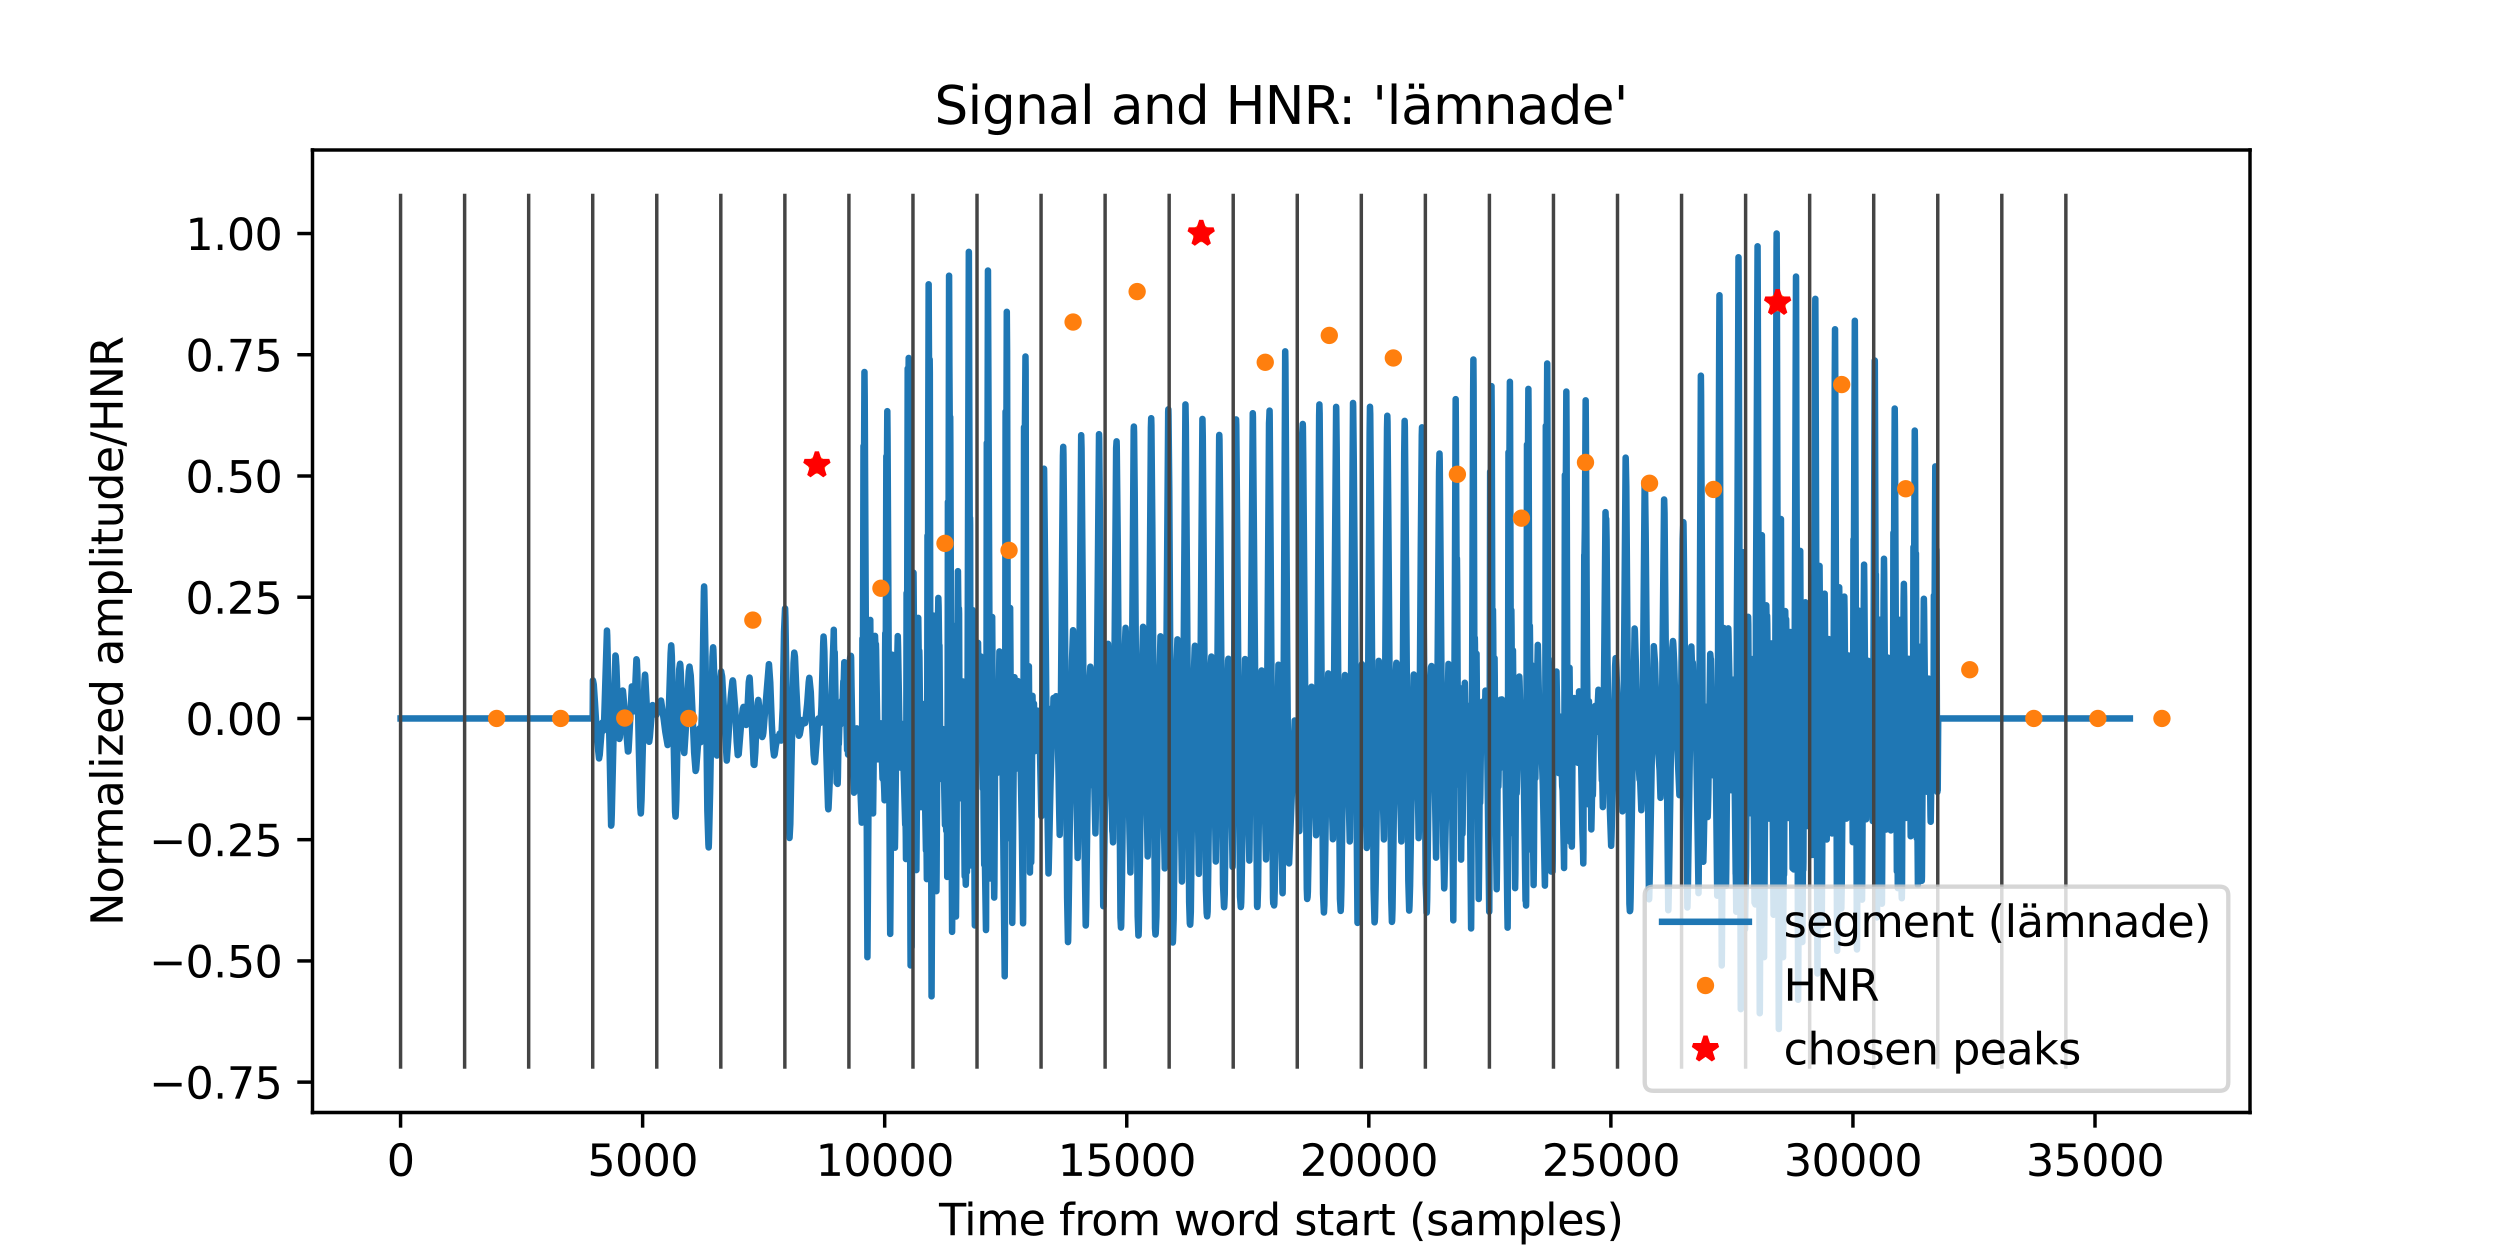 <?xml version="1.0" encoding="utf-8" standalone="no"?>
<!DOCTYPE svg PUBLIC "-//W3C//DTD SVG 1.1//EN"
  "http://www.w3.org/Graphics/SVG/1.1/DTD/svg11.dtd">
<svg xmlns:xlink="http://www.w3.org/1999/xlink" width="576pt" height="288pt" viewBox="0 0 576 288" xmlns="http://www.w3.org/2000/svg" version="1.1">
 <defs>
  <style type="text/css">*{stroke-linejoin: round; stroke-linecap: butt}</style>
 </defs>
 <g id="figure_1">
  <g id="patch_1">
   <path d="M 0 288 
L 576 288 
L 576 0 
L 0 0 
z
" style="fill: #ffffff"/>
  </g>
  <g id="axes_1">
   <g id="patch_2">
    <path d="M 72 256.32 
L 518.4 256.32 
L 518.4 34.56 
L 72 34.56 
z
" style="fill: #ffffff"/>
   </g>
   <g id="matplotlib.axis_1">
    <g id="xtick_1">
     <g id="line2d_1">
      <defs>
       <path id="ma4ac3d2823" d="M 0 0 
L 0 3.5 
" style="stroke: #000000; stroke-width: 0.8"/>
      </defs>
      <g>
       <use xlink:href="#ma4ac3d2823" x="92.291" y="256.32" style="stroke: #000000; stroke-width: 0.8"/>
      </g>
     </g>
     <g id="text_1">
      <!-- 0 -->
      <g transform="translate(89.11 270.918) scale(0.1 -0.1)">
       <defs>
        <path id="DejaVuSans-30" d="M 2034 4250 
Q 1547 4250 1301 3770 
Q 1056 3291 1056 2328 
Q 1056 1369 1301 889 
Q 1547 409 2034 409 
Q 2525 409 2770 889 
Q 3016 1369 3016 2328 
Q 3016 3291 2770 3770 
Q 2525 4250 2034 4250 
z
M 2034 4750 
Q 2819 4750 3233 4129 
Q 3647 3509 3647 2328 
Q 3647 1150 3233 529 
Q 2819 -91 2034 -91 
Q 1250 -91 836 529 
Q 422 1150 422 2328 
Q 422 3509 836 4129 
Q 1250 4750 2034 4750 
z
" transform="scale(0.016)"/>
       </defs>
       <use xlink:href="#DejaVuSans-30"/>
      </g>
     </g>
    </g>
    <g id="xtick_2">
     <g id="line2d_2">
      <g>
       <use xlink:href="#ma4ac3d2823" x="148.062" y="256.32" style="stroke: #000000; stroke-width: 0.8"/>
      </g>
     </g>
     <g id="text_2">
      <!-- 5000 -->
      <g transform="translate(135.337 270.918) scale(0.1 -0.1)">
       <defs>
        <path id="DejaVuSans-35" d="M 691 4666 
L 3169 4666 
L 3169 4134 
L 1269 4134 
L 1269 2991 
Q 1406 3038 1543 3061 
Q 1681 3084 1819 3084 
Q 2600 3084 3056 2656 
Q 3513 2228 3513 1497 
Q 3513 744 3044 326 
Q 2575 -91 1722 -91 
Q 1428 -91 1123 -41 
Q 819 9 494 109 
L 494 744 
Q 775 591 1075 516 
Q 1375 441 1709 441 
Q 2250 441 2565 725 
Q 2881 1009 2881 1497 
Q 2881 1984 2565 2268 
Q 2250 2553 1709 2553 
Q 1456 2553 1204 2497 
Q 953 2441 691 2322 
L 691 4666 
z
" transform="scale(0.016)"/>
       </defs>
       <use xlink:href="#DejaVuSans-35"/>
       <use xlink:href="#DejaVuSans-30" x="63.623"/>
       <use xlink:href="#DejaVuSans-30" x="127.246"/>
       <use xlink:href="#DejaVuSans-30" x="190.869"/>
      </g>
     </g>
    </g>
    <g id="xtick_3">
     <g id="line2d_3">
      <g>
       <use xlink:href="#ma4ac3d2823" x="203.833" y="256.32" style="stroke: #000000; stroke-width: 0.8"/>
      </g>
     </g>
     <g id="text_3">
      <!-- 10000 -->
      <g transform="translate(187.927 270.918) scale(0.1 -0.1)">
       <defs>
        <path id="DejaVuSans-31" d="M 794 531 
L 1825 531 
L 1825 4091 
L 703 3866 
L 703 4441 
L 1819 4666 
L 2450 4666 
L 2450 531 
L 3481 531 
L 3481 0 
L 794 0 
L 794 531 
z
" transform="scale(0.016)"/>
       </defs>
       <use xlink:href="#DejaVuSans-31"/>
       <use xlink:href="#DejaVuSans-30" x="63.623"/>
       <use xlink:href="#DejaVuSans-30" x="127.246"/>
       <use xlink:href="#DejaVuSans-30" x="190.869"/>
       <use xlink:href="#DejaVuSans-30" x="254.492"/>
      </g>
     </g>
    </g>
    <g id="xtick_4">
     <g id="line2d_4">
      <g>
       <use xlink:href="#ma4ac3d2823" x="259.604" y="256.32" style="stroke: #000000; stroke-width: 0.8"/>
      </g>
     </g>
     <g id="text_4">
      <!-- 15000 -->
      <g transform="translate(243.698 270.918) scale(0.1 -0.1)">
       <use xlink:href="#DejaVuSans-31"/>
       <use xlink:href="#DejaVuSans-35" x="63.623"/>
       <use xlink:href="#DejaVuSans-30" x="127.246"/>
       <use xlink:href="#DejaVuSans-30" x="190.869"/>
       <use xlink:href="#DejaVuSans-30" x="254.492"/>
      </g>
     </g>
    </g>
    <g id="xtick_5">
     <g id="line2d_5">
      <g>
       <use xlink:href="#ma4ac3d2823" x="315.375" y="256.32" style="stroke: #000000; stroke-width: 0.8"/>
      </g>
     </g>
     <g id="text_5">
      <!-- 20000 -->
      <g transform="translate(299.469 270.918) scale(0.1 -0.1)">
       <defs>
        <path id="DejaVuSans-32" d="M 1228 531 
L 3431 531 
L 3431 0 
L 469 0 
L 469 531 
Q 828 903 1448 1529 
Q 2069 2156 2228 2338 
Q 2531 2678 2651 2914 
Q 2772 3150 2772 3378 
Q 2772 3750 2511 3984 
Q 2250 4219 1831 4219 
Q 1534 4219 1204 4116 
Q 875 4013 500 3803 
L 500 4441 
Q 881 4594 1212 4672 
Q 1544 4750 1819 4750 
Q 2544 4750 2975 4387 
Q 3406 4025 3406 3419 
Q 3406 3131 3298 2873 
Q 3191 2616 2906 2266 
Q 2828 2175 2409 1742 
Q 1991 1309 1228 531 
z
" transform="scale(0.016)"/>
       </defs>
       <use xlink:href="#DejaVuSans-32"/>
       <use xlink:href="#DejaVuSans-30" x="63.623"/>
       <use xlink:href="#DejaVuSans-30" x="127.246"/>
       <use xlink:href="#DejaVuSans-30" x="190.869"/>
       <use xlink:href="#DejaVuSans-30" x="254.492"/>
      </g>
     </g>
    </g>
    <g id="xtick_6">
     <g id="line2d_6">
      <g>
       <use xlink:href="#ma4ac3d2823" x="371.146" y="256.32" style="stroke: #000000; stroke-width: 0.8"/>
      </g>
     </g>
     <g id="text_6">
      <!-- 25000 -->
      <g transform="translate(355.24 270.918) scale(0.1 -0.1)">
       <use xlink:href="#DejaVuSans-32"/>
       <use xlink:href="#DejaVuSans-35" x="63.623"/>
       <use xlink:href="#DejaVuSans-30" x="127.246"/>
       <use xlink:href="#DejaVuSans-30" x="190.869"/>
       <use xlink:href="#DejaVuSans-30" x="254.492"/>
      </g>
     </g>
    </g>
    <g id="xtick_7">
     <g id="line2d_7">
      <g>
       <use xlink:href="#ma4ac3d2823" x="426.917" y="256.32" style="stroke: #000000; stroke-width: 0.8"/>
      </g>
     </g>
     <g id="text_7">
      <!-- 30000 -->
      <g transform="translate(411.011 270.918) scale(0.1 -0.1)">
       <defs>
        <path id="DejaVuSans-33" d="M 2597 2516 
Q 3050 2419 3304 2112 
Q 3559 1806 3559 1356 
Q 3559 666 3084 287 
Q 2609 -91 1734 -91 
Q 1441 -91 1130 -33 
Q 819 25 488 141 
L 488 750 
Q 750 597 1062 519 
Q 1375 441 1716 441 
Q 2309 441 2620 675 
Q 2931 909 2931 1356 
Q 2931 1769 2642 2001 
Q 2353 2234 1838 2234 
L 1294 2234 
L 1294 2753 
L 1863 2753 
Q 2328 2753 2575 2939 
Q 2822 3125 2822 3475 
Q 2822 3834 2567 4026 
Q 2313 4219 1838 4219 
Q 1578 4219 1281 4162 
Q 984 4106 628 3988 
L 628 4550 
Q 988 4650 1302 4700 
Q 1616 4750 1894 4750 
Q 2613 4750 3031 4423 
Q 3450 4097 3450 3541 
Q 3450 3153 3228 2886 
Q 3006 2619 2597 2516 
z
" transform="scale(0.016)"/>
       </defs>
       <use xlink:href="#DejaVuSans-33"/>
       <use xlink:href="#DejaVuSans-30" x="63.623"/>
       <use xlink:href="#DejaVuSans-30" x="127.246"/>
       <use xlink:href="#DejaVuSans-30" x="190.869"/>
       <use xlink:href="#DejaVuSans-30" x="254.492"/>
      </g>
     </g>
    </g>
    <g id="xtick_8">
     <g id="line2d_8">
      <g>
       <use xlink:href="#ma4ac3d2823" x="482.688" y="256.32" style="stroke: #000000; stroke-width: 0.8"/>
      </g>
     </g>
     <g id="text_8">
      <!-- 35000 -->
      <g transform="translate(466.782 270.918) scale(0.1 -0.1)">
       <use xlink:href="#DejaVuSans-33"/>
       <use xlink:href="#DejaVuSans-35" x="63.623"/>
       <use xlink:href="#DejaVuSans-30" x="127.246"/>
       <use xlink:href="#DejaVuSans-30" x="190.869"/>
       <use xlink:href="#DejaVuSans-30" x="254.492"/>
      </g>
     </g>
    </g>
    <g id="text_9">
     <!-- Time from word start (samples) -->
     <g transform="translate(216.357 284.597) scale(0.1 -0.1)">
      <defs>
       <path id="DejaVuSans-54" d="M -19 4666 
L 3928 4666 
L 3928 4134 
L 2272 4134 
L 2272 0 
L 1638 0 
L 1638 4134 
L -19 4134 
L -19 4666 
z
" transform="scale(0.016)"/>
       <path id="DejaVuSans-69" d="M 603 3500 
L 1178 3500 
L 1178 0 
L 603 0 
L 603 3500 
z
M 603 4863 
L 1178 4863 
L 1178 4134 
L 603 4134 
L 603 4863 
z
" transform="scale(0.016)"/>
       <path id="DejaVuSans-6d" d="M 3328 2828 
Q 3544 3216 3844 3400 
Q 4144 3584 4550 3584 
Q 5097 3584 5394 3201 
Q 5691 2819 5691 2113 
L 5691 0 
L 5113 0 
L 5113 2094 
Q 5113 2597 4934 2840 
Q 4756 3084 4391 3084 
Q 3944 3084 3684 2787 
Q 3425 2491 3425 1978 
L 3425 0 
L 2847 0 
L 2847 2094 
Q 2847 2600 2669 2842 
Q 2491 3084 2119 3084 
Q 1678 3084 1418 2786 
Q 1159 2488 1159 1978 
L 1159 0 
L 581 0 
L 581 3500 
L 1159 3500 
L 1159 2956 
Q 1356 3278 1631 3431 
Q 1906 3584 2284 3584 
Q 2666 3584 2933 3390 
Q 3200 3197 3328 2828 
z
" transform="scale(0.016)"/>
       <path id="DejaVuSans-65" d="M 3597 1894 
L 3597 1613 
L 953 1613 
Q 991 1019 1311 708 
Q 1631 397 2203 397 
Q 2534 397 2845 478 
Q 3156 559 3463 722 
L 3463 178 
Q 3153 47 2828 -22 
Q 2503 -91 2169 -91 
Q 1331 -91 842 396 
Q 353 884 353 1716 
Q 353 2575 817 3079 
Q 1281 3584 2069 3584 
Q 2775 3584 3186 3129 
Q 3597 2675 3597 1894 
z
M 3022 2063 
Q 3016 2534 2758 2815 
Q 2500 3097 2075 3097 
Q 1594 3097 1305 2825 
Q 1016 2553 972 2059 
L 3022 2063 
z
" transform="scale(0.016)"/>
       <path id="DejaVuSans-20" transform="scale(0.016)"/>
       <path id="DejaVuSans-66" d="M 2375 4863 
L 2375 4384 
L 1825 4384 
Q 1516 4384 1395 4259 
Q 1275 4134 1275 3809 
L 1275 3500 
L 2222 3500 
L 2222 3053 
L 1275 3053 
L 1275 0 
L 697 0 
L 697 3053 
L 147 3053 
L 147 3500 
L 697 3500 
L 697 3744 
Q 697 4328 969 4595 
Q 1241 4863 1831 4863 
L 2375 4863 
z
" transform="scale(0.016)"/>
       <path id="DejaVuSans-72" d="M 2631 2963 
Q 2534 3019 2420 3045 
Q 2306 3072 2169 3072 
Q 1681 3072 1420 2755 
Q 1159 2438 1159 1844 
L 1159 0 
L 581 0 
L 581 3500 
L 1159 3500 
L 1159 2956 
Q 1341 3275 1631 3429 
Q 1922 3584 2338 3584 
Q 2397 3584 2469 3576 
Q 2541 3569 2628 3553 
L 2631 2963 
z
" transform="scale(0.016)"/>
       <path id="DejaVuSans-6f" d="M 1959 3097 
Q 1497 3097 1228 2736 
Q 959 2375 959 1747 
Q 959 1119 1226 758 
Q 1494 397 1959 397 
Q 2419 397 2687 759 
Q 2956 1122 2956 1747 
Q 2956 2369 2687 2733 
Q 2419 3097 1959 3097 
z
M 1959 3584 
Q 2709 3584 3137 3096 
Q 3566 2609 3566 1747 
Q 3566 888 3137 398 
Q 2709 -91 1959 -91 
Q 1206 -91 779 398 
Q 353 888 353 1747 
Q 353 2609 779 3096 
Q 1206 3584 1959 3584 
z
" transform="scale(0.016)"/>
       <path id="DejaVuSans-77" d="M 269 3500 
L 844 3500 
L 1563 769 
L 2278 3500 
L 2956 3500 
L 3675 769 
L 4391 3500 
L 4966 3500 
L 4050 0 
L 3372 0 
L 2619 2869 
L 1863 0 
L 1184 0 
L 269 3500 
z
" transform="scale(0.016)"/>
       <path id="DejaVuSans-64" d="M 2906 2969 
L 2906 4863 
L 3481 4863 
L 3481 0 
L 2906 0 
L 2906 525 
Q 2725 213 2448 61 
Q 2172 -91 1784 -91 
Q 1150 -91 751 415 
Q 353 922 353 1747 
Q 353 2572 751 3078 
Q 1150 3584 1784 3584 
Q 2172 3584 2448 3432 
Q 2725 3281 2906 2969 
z
M 947 1747 
Q 947 1113 1208 752 
Q 1469 391 1925 391 
Q 2381 391 2643 752 
Q 2906 1113 2906 1747 
Q 2906 2381 2643 2742 
Q 2381 3103 1925 3103 
Q 1469 3103 1208 2742 
Q 947 2381 947 1747 
z
" transform="scale(0.016)"/>
       <path id="DejaVuSans-73" d="M 2834 3397 
L 2834 2853 
Q 2591 2978 2328 3040 
Q 2066 3103 1784 3103 
Q 1356 3103 1142 2972 
Q 928 2841 928 2578 
Q 928 2378 1081 2264 
Q 1234 2150 1697 2047 
L 1894 2003 
Q 2506 1872 2764 1633 
Q 3022 1394 3022 966 
Q 3022 478 2636 193 
Q 2250 -91 1575 -91 
Q 1294 -91 989 -36 
Q 684 19 347 128 
L 347 722 
Q 666 556 975 473 
Q 1284 391 1588 391 
Q 1994 391 2212 530 
Q 2431 669 2431 922 
Q 2431 1156 2273 1281 
Q 2116 1406 1581 1522 
L 1381 1569 
Q 847 1681 609 1914 
Q 372 2147 372 2553 
Q 372 3047 722 3315 
Q 1072 3584 1716 3584 
Q 2034 3584 2315 3537 
Q 2597 3491 2834 3397 
z
" transform="scale(0.016)"/>
       <path id="DejaVuSans-74" d="M 1172 4494 
L 1172 3500 
L 2356 3500 
L 2356 3053 
L 1172 3053 
L 1172 1153 
Q 1172 725 1289 603 
Q 1406 481 1766 481 
L 2356 481 
L 2356 0 
L 1766 0 
Q 1100 0 847 248 
Q 594 497 594 1153 
L 594 3053 
L 172 3053 
L 172 3500 
L 594 3500 
L 594 4494 
L 1172 4494 
z
" transform="scale(0.016)"/>
       <path id="DejaVuSans-61" d="M 2194 1759 
Q 1497 1759 1228 1600 
Q 959 1441 959 1056 
Q 959 750 1161 570 
Q 1363 391 1709 391 
Q 2188 391 2477 730 
Q 2766 1069 2766 1631 
L 2766 1759 
L 2194 1759 
z
M 3341 1997 
L 3341 0 
L 2766 0 
L 2766 531 
Q 2569 213 2275 61 
Q 1981 -91 1556 -91 
Q 1019 -91 701 211 
Q 384 513 384 1019 
Q 384 1609 779 1909 
Q 1175 2209 1959 2209 
L 2766 2209 
L 2766 2266 
Q 2766 2663 2505 2880 
Q 2244 3097 1772 3097 
Q 1472 3097 1187 3025 
Q 903 2953 641 2809 
L 641 3341 
Q 956 3463 1253 3523 
Q 1550 3584 1831 3584 
Q 2591 3584 2966 3190 
Q 3341 2797 3341 1997 
z
" transform="scale(0.016)"/>
       <path id="DejaVuSans-28" d="M 1984 4856 
Q 1566 4138 1362 3434 
Q 1159 2731 1159 2009 
Q 1159 1288 1364 580 
Q 1569 -128 1984 -844 
L 1484 -844 
Q 1016 -109 783 600 
Q 550 1309 550 2009 
Q 550 2706 781 3412 
Q 1013 4119 1484 4856 
L 1984 4856 
z
" transform="scale(0.016)"/>
       <path id="DejaVuSans-70" d="M 1159 525 
L 1159 -1331 
L 581 -1331 
L 581 3500 
L 1159 3500 
L 1159 2969 
Q 1341 3281 1617 3432 
Q 1894 3584 2278 3584 
Q 2916 3584 3314 3078 
Q 3713 2572 3713 1747 
Q 3713 922 3314 415 
Q 2916 -91 2278 -91 
Q 1894 -91 1617 61 
Q 1341 213 1159 525 
z
M 3116 1747 
Q 3116 2381 2855 2742 
Q 2594 3103 2138 3103 
Q 1681 3103 1420 2742 
Q 1159 2381 1159 1747 
Q 1159 1113 1420 752 
Q 1681 391 2138 391 
Q 2594 391 2855 752 
Q 3116 1113 3116 1747 
z
" transform="scale(0.016)"/>
       <path id="DejaVuSans-6c" d="M 603 4863 
L 1178 4863 
L 1178 0 
L 603 0 
L 603 4863 
z
" transform="scale(0.016)"/>
       <path id="DejaVuSans-29" d="M 513 4856 
L 1013 4856 
Q 1481 4119 1714 3412 
Q 1947 2706 1947 2009 
Q 1947 1309 1714 600 
Q 1481 -109 1013 -844 
L 513 -844 
Q 928 -128 1133 580 
Q 1338 1288 1338 2009 
Q 1338 2731 1133 3434 
Q 928 4138 513 4856 
z
" transform="scale(0.016)"/>
      </defs>
      <use xlink:href="#DejaVuSans-54"/>
      <use xlink:href="#DejaVuSans-69" x="57.959"/>
      <use xlink:href="#DejaVuSans-6d" x="85.742"/>
      <use xlink:href="#DejaVuSans-65" x="183.154"/>
      <use xlink:href="#DejaVuSans-20" x="244.678"/>
      <use xlink:href="#DejaVuSans-66" x="276.465"/>
      <use xlink:href="#DejaVuSans-72" x="311.67"/>
      <use xlink:href="#DejaVuSans-6f" x="350.533"/>
      <use xlink:href="#DejaVuSans-6d" x="411.715"/>
      <use xlink:href="#DejaVuSans-20" x="509.127"/>
      <use xlink:href="#DejaVuSans-77" x="540.914"/>
      <use xlink:href="#DejaVuSans-6f" x="622.701"/>
      <use xlink:href="#DejaVuSans-72" x="683.883"/>
      <use xlink:href="#DejaVuSans-64" x="723.246"/>
      <use xlink:href="#DejaVuSans-20" x="786.723"/>
      <use xlink:href="#DejaVuSans-73" x="818.51"/>
      <use xlink:href="#DejaVuSans-74" x="870.609"/>
      <use xlink:href="#DejaVuSans-61" x="909.818"/>
      <use xlink:href="#DejaVuSans-72" x="971.098"/>
      <use xlink:href="#DejaVuSans-74" x="1012.211"/>
      <use xlink:href="#DejaVuSans-20" x="1051.42"/>
      <use xlink:href="#DejaVuSans-28" x="1083.207"/>
      <use xlink:href="#DejaVuSans-73" x="1122.221"/>
      <use xlink:href="#DejaVuSans-61" x="1174.32"/>
      <use xlink:href="#DejaVuSans-6d" x="1235.6"/>
      <use xlink:href="#DejaVuSans-70" x="1333.012"/>
      <use xlink:href="#DejaVuSans-6c" x="1396.488"/>
      <use xlink:href="#DejaVuSans-65" x="1424.271"/>
      <use xlink:href="#DejaVuSans-73" x="1485.795"/>
      <use xlink:href="#DejaVuSans-29" x="1537.895"/>
     </g>
    </g>
   </g>
   <g id="matplotlib.axis_2">
    <g id="ytick_1">
     <g id="line2d_9">
      <defs>
       <path id="m32137ddc11" d="M 0 0 
L -3.5 0 
" style="stroke: #000000; stroke-width: 0.8"/>
      </defs>
      <g>
       <use xlink:href="#m32137ddc11" x="72" y="249.327" style="stroke: #000000; stroke-width: 0.8"/>
      </g>
     </g>
     <g id="text_10">
      <!-- −0.75 -->
      <g transform="translate(34.355 253.126) scale(0.1 -0.1)">
       <defs>
        <path id="DejaVuSans-2212" d="M 678 2272 
L 4684 2272 
L 4684 1741 
L 678 1741 
L 678 2272 
z
" transform="scale(0.016)"/>
        <path id="DejaVuSans-2e" d="M 684 794 
L 1344 794 
L 1344 0 
L 684 0 
L 684 794 
z
" transform="scale(0.016)"/>
        <path id="DejaVuSans-37" d="M 525 4666 
L 3525 4666 
L 3525 4397 
L 1831 0 
L 1172 0 
L 2766 4134 
L 525 4134 
L 525 4666 
z
" transform="scale(0.016)"/>
       </defs>
       <use xlink:href="#DejaVuSans-2212"/>
       <use xlink:href="#DejaVuSans-30" x="83.789"/>
       <use xlink:href="#DejaVuSans-2e" x="147.412"/>
       <use xlink:href="#DejaVuSans-37" x="179.199"/>
       <use xlink:href="#DejaVuSans-35" x="242.822"/>
      </g>
     </g>
    </g>
    <g id="ytick_2">
     <g id="line2d_10">
      <g>
       <use xlink:href="#m32137ddc11" x="72" y="221.395" style="stroke: #000000; stroke-width: 0.8"/>
      </g>
     </g>
     <g id="text_11">
      <!-- −0.50 -->
      <g transform="translate(34.355 225.194) scale(0.1 -0.1)">
       <use xlink:href="#DejaVuSans-2212"/>
       <use xlink:href="#DejaVuSans-30" x="83.789"/>
       <use xlink:href="#DejaVuSans-2e" x="147.412"/>
       <use xlink:href="#DejaVuSans-35" x="179.199"/>
       <use xlink:href="#DejaVuSans-30" x="242.822"/>
      </g>
     </g>
    </g>
    <g id="ytick_3">
     <g id="line2d_11">
      <g>
       <use xlink:href="#m32137ddc11" x="72" y="193.463" style="stroke: #000000; stroke-width: 0.8"/>
      </g>
     </g>
     <g id="text_12">
      <!-- −0.25 -->
      <g transform="translate(34.355 197.262) scale(0.1 -0.1)">
       <use xlink:href="#DejaVuSans-2212"/>
       <use xlink:href="#DejaVuSans-30" x="83.789"/>
       <use xlink:href="#DejaVuSans-2e" x="147.412"/>
       <use xlink:href="#DejaVuSans-32" x="179.199"/>
       <use xlink:href="#DejaVuSans-35" x="242.822"/>
      </g>
     </g>
    </g>
    <g id="ytick_4">
     <g id="line2d_12">
      <g>
       <use xlink:href="#m32137ddc11" x="72" y="165.531" style="stroke: #000000; stroke-width: 0.8"/>
      </g>
     </g>
     <g id="text_13">
      <!-- 0.00 -->
      <g transform="translate(42.734 169.33) scale(0.1 -0.1)">
       <use xlink:href="#DejaVuSans-30"/>
       <use xlink:href="#DejaVuSans-2e" x="63.623"/>
       <use xlink:href="#DejaVuSans-30" x="95.41"/>
       <use xlink:href="#DejaVuSans-30" x="159.033"/>
      </g>
     </g>
    </g>
    <g id="ytick_5">
     <g id="line2d_13">
      <g>
       <use xlink:href="#m32137ddc11" x="72" y="137.599" style="stroke: #000000; stroke-width: 0.8"/>
      </g>
     </g>
     <g id="text_14">
      <!-- 0.25 -->
      <g transform="translate(42.734 141.399) scale(0.1 -0.1)">
       <use xlink:href="#DejaVuSans-30"/>
       <use xlink:href="#DejaVuSans-2e" x="63.623"/>
       <use xlink:href="#DejaVuSans-32" x="95.41"/>
       <use xlink:href="#DejaVuSans-35" x="159.033"/>
      </g>
     </g>
    </g>
    <g id="ytick_6">
     <g id="line2d_14">
      <g>
       <use xlink:href="#m32137ddc11" x="72" y="109.667" style="stroke: #000000; stroke-width: 0.8"/>
      </g>
     </g>
     <g id="text_15">
      <!-- 0.50 -->
      <g transform="translate(42.734 113.467) scale(0.1 -0.1)">
       <use xlink:href="#DejaVuSans-30"/>
       <use xlink:href="#DejaVuSans-2e" x="63.623"/>
       <use xlink:href="#DejaVuSans-35" x="95.41"/>
       <use xlink:href="#DejaVuSans-30" x="159.033"/>
      </g>
     </g>
    </g>
    <g id="ytick_7">
     <g id="line2d_15">
      <g>
       <use xlink:href="#m32137ddc11" x="72" y="81.736" style="stroke: #000000; stroke-width: 0.8"/>
      </g>
     </g>
     <g id="text_16">
      <!-- 0.75 -->
      <g transform="translate(42.734 85.535) scale(0.1 -0.1)">
       <use xlink:href="#DejaVuSans-30"/>
       <use xlink:href="#DejaVuSans-2e" x="63.623"/>
       <use xlink:href="#DejaVuSans-37" x="95.41"/>
       <use xlink:href="#DejaVuSans-35" x="159.033"/>
      </g>
     </g>
    </g>
    <g id="ytick_8">
     <g id="line2d_16">
      <g>
       <use xlink:href="#m32137ddc11" x="72" y="53.804" style="stroke: #000000; stroke-width: 0.8"/>
      </g>
     </g>
     <g id="text_17">
      <!-- 1.00 -->
      <g transform="translate(42.734 57.603) scale(0.1 -0.1)">
       <use xlink:href="#DejaVuSans-31"/>
       <use xlink:href="#DejaVuSans-2e" x="63.623"/>
       <use xlink:href="#DejaVuSans-30" x="95.41"/>
       <use xlink:href="#DejaVuSans-30" x="159.033"/>
      </g>
     </g>
    </g>
    <g id="text_18">
     <!-- Normalized amplitude/HNR -->
     <g transform="translate(28.275 213.31) rotate(-90) scale(0.1 -0.1)">
      <defs>
       <path id="DejaVuSans-4e" d="M 628 4666 
L 1478 4666 
L 3547 763 
L 3547 4666 
L 4159 4666 
L 4159 0 
L 3309 0 
L 1241 3903 
L 1241 0 
L 628 0 
L 628 4666 
z
" transform="scale(0.016)"/>
       <path id="DejaVuSans-7a" d="M 353 3500 
L 3084 3500 
L 3084 2975 
L 922 459 
L 3084 459 
L 3084 0 
L 275 0 
L 275 525 
L 2438 3041 
L 353 3041 
L 353 3500 
z
" transform="scale(0.016)"/>
       <path id="DejaVuSans-75" d="M 544 1381 
L 544 3500 
L 1119 3500 
L 1119 1403 
Q 1119 906 1312 657 
Q 1506 409 1894 409 
Q 2359 409 2629 706 
Q 2900 1003 2900 1516 
L 2900 3500 
L 3475 3500 
L 3475 0 
L 2900 0 
L 2900 538 
Q 2691 219 2414 64 
Q 2138 -91 1772 -91 
Q 1169 -91 856 284 
Q 544 659 544 1381 
z
M 1991 3584 
L 1991 3584 
z
" transform="scale(0.016)"/>
       <path id="DejaVuSans-2f" d="M 1625 4666 
L 2156 4666 
L 531 -594 
L 0 -594 
L 1625 4666 
z
" transform="scale(0.016)"/>
       <path id="DejaVuSans-48" d="M 628 4666 
L 1259 4666 
L 1259 2753 
L 3553 2753 
L 3553 4666 
L 4184 4666 
L 4184 0 
L 3553 0 
L 3553 2222 
L 1259 2222 
L 1259 0 
L 628 0 
L 628 4666 
z
" transform="scale(0.016)"/>
       <path id="DejaVuSans-52" d="M 2841 2188 
Q 3044 2119 3236 1894 
Q 3428 1669 3622 1275 
L 4263 0 
L 3584 0 
L 2988 1197 
Q 2756 1666 2539 1819 
Q 2322 1972 1947 1972 
L 1259 1972 
L 1259 0 
L 628 0 
L 628 4666 
L 2053 4666 
Q 2853 4666 3247 4331 
Q 3641 3997 3641 3322 
Q 3641 2881 3436 2590 
Q 3231 2300 2841 2188 
z
M 1259 4147 
L 1259 2491 
L 2053 2491 
Q 2509 2491 2742 2702 
Q 2975 2913 2975 3322 
Q 2975 3731 2742 3939 
Q 2509 4147 2053 4147 
L 1259 4147 
z
" transform="scale(0.016)"/>
      </defs>
      <use xlink:href="#DejaVuSans-4e"/>
      <use xlink:href="#DejaVuSans-6f" x="74.805"/>
      <use xlink:href="#DejaVuSans-72" x="135.986"/>
      <use xlink:href="#DejaVuSans-6d" x="175.35"/>
      <use xlink:href="#DejaVuSans-61" x="272.762"/>
      <use xlink:href="#DejaVuSans-6c" x="334.041"/>
      <use xlink:href="#DejaVuSans-69" x="361.824"/>
      <use xlink:href="#DejaVuSans-7a" x="389.607"/>
      <use xlink:href="#DejaVuSans-65" x="442.098"/>
      <use xlink:href="#DejaVuSans-64" x="503.621"/>
      <use xlink:href="#DejaVuSans-20" x="567.098"/>
      <use xlink:href="#DejaVuSans-61" x="598.885"/>
      <use xlink:href="#DejaVuSans-6d" x="660.164"/>
      <use xlink:href="#DejaVuSans-70" x="757.576"/>
      <use xlink:href="#DejaVuSans-6c" x="821.053"/>
      <use xlink:href="#DejaVuSans-69" x="848.836"/>
      <use xlink:href="#DejaVuSans-74" x="876.619"/>
      <use xlink:href="#DejaVuSans-75" x="915.828"/>
      <use xlink:href="#DejaVuSans-64" x="979.207"/>
      <use xlink:href="#DejaVuSans-65" x="1042.684"/>
      <use xlink:href="#DejaVuSans-2f" x="1104.207"/>
      <use xlink:href="#DejaVuSans-48" x="1137.898"/>
      <use xlink:href="#DejaVuSans-4e" x="1213.094"/>
      <use xlink:href="#DejaVuSans-52" x="1287.898"/>
     </g>
    </g>
   </g>
   <g id="line2d_17">
    <path d="M 92.291 165.531 
L 136.551 165.531 
L 136.607 156.765 
L 136.662 156.992 
L 136.796 157.706 
L 137.075 161.867 
L 137.599 170.851 
L 138.023 174.746 
L 138.057 174.481 
L 138.168 173.955 
L 138.759 166.492 
L 138.771 166.516 
L 138.927 167.732 
L 138.971 168.379 
L 139.038 167.766 
L 139.061 167.674 
L 139.094 168.046 
L 139.116 168.249 
L 139.15 167.583 
L 139.841 145.286 
L 139.897 146.401 
L 140.131 156.857 
L 140.801 190.223 
L 140.868 189.967 
L 140.946 187.65 
L 141.793 151.035 
L 141.86 151.209 
L 142.016 153.526 
L 142.518 168.143 
L 142.697 170.247 
L 142.719 170.204 
L 142.808 169.861 
L 143.455 159.101 
L 143.511 159.14 
L 143.611 160.091 
L 144.671 173.139 
L 144.693 173.129 
L 144.705 173.144 
L 144.738 173.009 
L 144.76 173.071 
L 144.771 173.124 
L 144.816 172.806 
L 144.972 170.035 
L 145.575 158.16 
L 145.664 158.879 
L 146.021 163.692 
L 146.065 163.653 
L 146.11 163.89 
L 146.132 163.6 
L 146.634 151.904 
L 146.723 152.16 
L 146.846 155.008 
L 147.192 172.618 
L 147.515 185.955 
L 147.638 187.418 
L 147.66 187.273 
L 147.805 184.218 
L 148.017 175.596 
L 148.475 157.064 
L 148.609 155.437 
L 148.653 155.727 
L 149.099 164.286 
L 149.4 170.141 
L 149.434 170.276 
L 149.568 170.909 
L 149.601 170.687 
L 149.724 169.779 
L 150.304 162.678 
L 150.36 162.447 
L 150.46 162.654 
L 150.538 163.084 
L 150.594 162.915 
L 150.616 162.799 
L 150.672 163.156 
L 150.895 164.194 
L 150.94 164.305 
L 151.007 164.204 
L 151.018 164.175 
L 151.051 164.324 
L 151.219 164.672 
L 151.23 164.691 
L 151.263 164.537 
L 151.431 164.189 
L 151.453 164.228 
L 151.497 164.093 
L 151.609 163.6 
L 152.234 161.496 
L 152.256 161.515 
L 152.301 161.409 
L 152.334 161.602 
L 152.948 165.946 
L 153.293 168.635 
L 153.818 171.662 
L 153.84 171.401 
L 154.52 150.547 
L 154.643 148.694 
L 154.676 149.027 
L 154.788 151.204 
L 154.966 158.884 
L 155.546 187.066 
L 155.636 188.137 
L 155.68 187.727 
L 155.814 184.454 
L 156.104 170.605 
L 156.495 154.206 
L 156.651 153.12 
L 156.684 152.927 
L 156.74 153.183 
L 156.863 155.268 
L 157.476 172.367 
L 157.643 173.472 
L 157.655 173.482 
L 157.666 173.4 
L 157.967 168.606 
L 158.692 154.689 
L 158.859 153.593 
L 158.937 154.177 
L 159.138 155.616 
L 159.294 158.503 
L 159.517 163.426 
L 159.93 173.327 
L 160.265 177.624 
L 160.287 177.416 
L 160.387 177.286 
L 160.845 171.16 
L 161.124 167.925 
L 161.157 167.819 
L 161.19 168.017 
L 161.224 167.969 
L 161.358 169.05 
L 161.447 171.005 
L 161.503 169.905 
L 161.737 163.817 
L 161.793 161.776 
L 162.172 136.394 
L 162.228 135.119 
L 162.272 136.099 
L 162.574 152.966 
L 162.975 186.781 
L 163.221 194.543 
L 163.276 195.243 
L 163.321 194.355 
L 163.6 182.794 
L 164.158 151.276 
L 164.303 149.143 
L 164.358 149.717 
L 164.693 160.332 
L 164.972 170.634 
L 165.184 174.08 
L 165.195 174.071 
L 165.239 173.979 
L 165.407 172.318 
L 166.02 156.181 
L 166.165 154.689 
L 166.21 155.037 
L 166.355 155.766 
L 166.388 156.079 
L 167.437 175.239 
L 167.459 175.157 
L 167.838 169.663 
L 168.34 161.008 
L 168.43 160.014 
L 168.753 156.943 
L 168.82 156.765 
L 168.865 156.934 
L 168.876 156.914 
L 168.898 157.025 
L 169.4 163.388 
L 169.735 170.88 
L 169.98 173.969 
L 170.192 173.776 
L 170.549 169.354 
L 170.805 166.173 
L 171.14 163.34 
L 171.307 162.871 
L 171.319 162.915 
L 171.508 163.861 
L 171.776 166.511 
L 171.91 167.028 
L 171.82 166.458 
L 171.943 166.897 
L 172.122 165.425 
L 172.523 157.146 
L 172.69 156.118 
L 172.735 156.427 
L 172.947 160.376 
L 173.639 176.098 
L 173.739 176.233 
L 173.761 176.132 
L 173.806 176.228 
L 174.018 173.332 
L 174.308 166.275 
L 174.598 161.901 
L 174.709 161.264 
L 174.743 161.341 
L 175.613 169.808 
L 175.68 169.576 
L 175.758 169.49 
L 175.869 168.819 
L 177.152 153.028 
L 177.163 153.024 
L 177.174 153.101 
L 177.464 157.257 
L 177.833 166.95 
L 178.145 172.526 
L 178.335 174.066 
L 178.435 173.931 
L 178.491 173.704 
L 178.758 171.754 
L 178.915 171.068 
L 179.171 169.697 
L 179.182 169.721 
L 179.227 170.156 
L 179.316 169.929 
L 179.372 170.165 
L 179.416 169.895 
L 179.561 169.475 
L 179.628 169.016 
L 179.695 169.166 
L 179.706 169.127 
L 179.74 169.282 
L 179.762 169.234 
L 179.985 170.629 
L 179.996 170.556 
L 180.342 163.113 
L 180.643 145.614 
L 180.878 140.193 
L 180.889 140.202 
L 180.956 142.37 
L 181.335 166.265 
L 181.681 187.795 
L 181.893 193.071 
L 181.915 192.96 
L 182.082 189.875 
L 182.361 175.408 
L 182.83 152.797 
L 182.997 150.364 
L 183.019 150.46 
L 183.153 151.315 
L 183.432 157.894 
L 183.99 168.968 
L 184.068 169.514 
L 184.135 169.234 
L 184.157 169.306 
L 184.202 169.156 
L 184.246 169.239 
L 184.358 168.674 
L 184.826 165.888 
L 184.849 165.999 
L 185.005 166.328 
L 184.882 165.985 
L 185.016 166.323 
L 185.038 166.448 
L 185.061 166.627 
L 185.127 166.371 
L 185.15 166.506 
L 185.239 166.69 
L 185.284 166.641 
L 185.429 166.361 
L 185.44 166.376 
L 185.473 166.472 
L 185.496 166.588 
L 185.551 166.318 
L 185.942 162.504 
L 185.986 162.065 
L 186.332 157.175 
L 186.466 156.171 
L 186.511 156.538 
L 186.801 159.439 
L 187.124 167.052 
L 187.459 173.863 
L 187.637 175.528 
L 187.715 175.446 
L 187.749 175.611 
L 187.793 175.345 
L 188.552 165.536 
L 188.663 166.106 
L 188.753 165.855 
L 188.775 166.077 
L 188.853 166.472 
L 188.909 166.429 
L 188.964 166.328 
L 188.998 166.072 
L 189.054 166.521 
L 189.076 166.444 
L 189.266 162.64 
L 189.667 148.225 
L 189.745 146.661 
L 189.801 147.332 
L 189.924 150.108 
L 190.37 172.772 
L 190.783 185.946 
L 190.85 186.457 
L 190.894 186.091 
L 191.14 180.626 
L 191.508 163.866 
L 191.831 153.062 
L 192.065 146.599 
L 192.099 145.102 
L 192.143 148.201 
L 192.233 152.213 
L 192.277 150.958 
L 192.311 150.272 
L 192.344 151.918 
L 192.612 168.032 
L 192.735 178.854 
L 192.768 180.312 
L 192.835 178.314 
L 192.891 175.968 
L 192.935 177.792 
L 192.991 180.612 
L 193.047 179.019 
L 193.17 171.285 
L 193.259 171.459 
L 193.46 164.575 
L 193.549 166.294 
L 193.582 167.028 
L 193.627 165.999 
L 193.716 162.451 
L 193.772 164.117 
L 193.839 166.091 
L 193.883 164.706 
L 193.962 161.442 
L 194.017 162.461 
L 194.062 163.282 
L 194.118 162.321 
L 194.307 156.968 
L 194.341 157.165 
L 194.374 157.315 
L 194.397 157.059 
L 194.53 152.57 
L 194.597 154.67 
L 194.664 156.186 
L 194.72 155.341 
L 194.754 155.046 
L 194.776 155.51 
L 195.177 172.801 
L 195.255 170.378 
L 195.278 170.238 
L 195.3 170.778 
L 195.4 173.858 
L 195.445 172.246 
L 195.813 152.246 
L 195.88 151.527 
L 195.936 151.87 
L 195.958 151.971 
L 195.98 151.802 
L 196.047 151.107 
L 196.092 151.547 
L 196.181 157.914 
L 196.527 177.455 
L 196.683 180.959 
L 196.761 182.634 
L 196.806 181.582 
L 197.219 168.08 
L 197.297 168.625 
L 197.352 168.37 
L 197.397 167.81 
L 197.442 168.215 
L 197.921 180.225 
L 197.955 180.602 
L 198.077 182.393 
L 198.122 182.045 
L 198.189 181.08 
L 198.234 181.765 
L 198.546 189.542 
L 198.579 187.751 
L 198.646 163.875 
L 198.702 147.125 
L 198.758 160.757 
L 198.78 163.764 
L 198.825 152.633 
L 198.948 102.752 
L 199.014 110.848 
L 199.037 112.045 
L 199.07 107.121 
L 199.171 85.712 
L 199.226 91.432 
L 199.851 220.538 
L 199.873 218.776 
L 200.286 156.499 
L 200.353 160.216 
L 200.375 160.834 
L 200.398 159.367 
L 200.509 142.833 
L 200.565 149.558 
L 200.676 163.518 
L 200.754 163.306 
L 200.855 176.856 
L 200.944 186.984 
L 201 183.189 
L 201.044 181.007 
L 201.1 184.039 
L 201.156 187.413 
L 201.201 183.981 
L 201.457 159.647 
L 201.602 146.507 
L 201.647 147.921 
L 201.714 150.576 
L 201.77 149.254 
L 201.803 148.404 
L 201.848 149.905 
L 202.227 174.51 
L 202.26 174.954 
L 202.305 174.08 
L 202.405 171.961 
L 202.461 172.574 
L 202.506 172.758 
L 202.539 172.318 
L 202.695 166.767 
L 202.751 167.805 
L 202.796 168.399 
L 202.84 167.776 
L 202.918 166.646 
L 202.952 167.588 
L 203.342 179.405 
L 203.376 179.149 
L 203.443 178 
L 203.498 178.879 
L 203.655 180.332 
L 203.722 181.818 
L 203.8 184.382 
L 203.833 182.683 
L 203.933 149.809 
L 203.967 145.908 
L 204.012 154.081 
L 204.045 158.145 
L 204.09 147.825 
L 204.212 105.127 
L 204.279 112.421 
L 204.302 113.396 
L 204.335 110.013 
L 204.435 94.739 
L 204.491 100.662 
L 205.015 203.754 
L 205.105 215.17 
L 205.149 209.894 
L 205.54 150.851 
L 205.551 150.842 
L 205.651 158.947 
L 205.718 153.391 
L 205.752 151.682 
L 205.796 155.046 
L 206.164 194.471 
L 206.187 195.316 
L 206.231 192.718 
L 206.677 153.926 
L 206.845 146.56 
L 206.912 149.133 
L 207.369 176.359 
L 207.447 176.856 
L 207.492 176.479 
L 207.603 173.057 
L 207.871 166.796 
L 207.949 168.934 
L 208.562 190.01 
L 208.618 189.566 
L 208.641 189.547 
L 208.652 189.658 
L 208.696 192.588 
L 208.741 197.927 
L 208.774 193.177 
L 208.875 136.645 
L 208.964 158.725 
L 209.009 143.76 
L 209.131 84.915 
L 209.187 94.063 
L 209.221 98.48 
L 209.276 91.432 
L 209.366 82.478 
L 209.41 86.721 
L 209.767 216.753 
L 209.801 222.435 
L 209.856 213.679 
L 209.912 208.021 
L 209.968 213.21 
L 210.012 218.11 
L 210.057 213.278 
L 210.47 131.953 
L 210.481 132.493 
L 210.86 189.663 
L 210.927 194.606 
L 210.983 192.525 
L 211.016 191.444 
L 211.05 193.206 
L 211.128 200.466 
L 211.173 195.364 
L 211.518 145.585 
L 211.563 142.36 
L 211.608 145.928 
L 211.697 153.424 
L 211.753 151.455 
L 211.797 149.949 
L 211.831 151.45 
L 212.21 185.97 
L 212.221 185.893 
L 212.288 179.699 
L 212.388 172.145 
L 212.444 173.216 
L 212.466 173.52 
L 212.5 172.627 
L 212.634 162.205 
L 212.701 166.086 
L 212.779 171.083 
L 212.846 169.451 
L 212.857 169.335 
L 212.879 169.798 
L 213.336 195.929 
L 213.403 192.308 
L 213.415 191.936 
L 213.47 193.674 
L 213.548 202.552 
L 213.582 196.797 
L 213.693 123.418 
L 213.794 147.019 
L 213.883 94.507 
L 213.961 65.505 
L 214.006 76.55 
L 214.084 92.084 
L 214.14 87.807 
L 214.195 82.811 
L 214.229 85.866 
L 214.318 141.313 
L 214.407 171.411 
L 214.463 169.726 
L 214.508 178.116 
L 214.63 229.555 
L 214.697 216.425 
L 214.809 195.475 
L 214.876 195.509 
L 214.954 180.674 
L 215.076 141.829 
L 215.143 153.844 
L 215.199 160.038 
L 215.255 154.124 
L 215.311 147.955 
L 215.344 152.758 
L 215.534 192.057 
L 215.578 189.977 
L 215.601 189.161 
L 215.634 191.111 
L 215.746 205.322 
L 215.79 200.857 
L 216.147 140.695 
L 216.192 137.765 
L 216.248 139.594 
L 216.359 148.747 
L 216.448 148.708 
L 216.582 168.442 
L 216.738 173.8 
L 216.817 176.986 
L 216.895 179.477 
L 216.928 178.377 
L 217.051 168.978 
L 217.14 171.015 
L 217.162 171.073 
L 217.173 170.952 
L 217.274 167.988 
L 217.318 169.292 
L 217.72 190.083 
L 217.742 189.851 
L 217.854 184.28 
L 217.921 186.467 
L 218.01 191.405 
L 218.055 188.692 
L 218.11 184.314 
L 218.166 188.581 
L 218.244 202.045 
L 218.289 190.768 
L 218.4 115.641 
L 218.467 141.274 
L 218.49 144.368 
L 218.523 136.259 
L 218.668 63.526 
L 218.735 83.815 
L 218.847 102.279 
L 218.88 100.131 
L 218.925 96.081 
L 218.958 102.448 
L 219.27 195.248 
L 219.36 214.702 
L 219.415 208.668 
L 219.583 165.449 
L 219.661 172.299 
L 219.672 172.69 
L 219.694 171.3 
L 219.806 144.224 
L 219.873 156.572 
L 219.996 185.777 
L 220.051 182.866 
L 220.062 182.774 
L 220.085 183.411 
L 220.174 197.15 
L 220.252 211.168 
L 220.308 204.613 
L 220.709 131.6 
L 220.776 138.228 
L 220.843 142.505 
L 220.899 141.066 
L 220.932 140.183 
L 220.966 141.515 
L 221.066 166.246 
L 221.133 175.22 
L 221.189 171.797 
L 221.211 171.194 
L 221.245 172.714 
L 221.356 183.928 
L 221.423 179.294 
L 221.579 164.223 
L 221.624 165.604 
L 221.657 166.415 
L 221.702 164.59 
L 221.802 156.997 
L 221.847 160.265 
L 222.249 201.277 
L 222.271 201.91 
L 222.327 200.302 
L 222.371 198.83 
L 222.427 200.654 
L 222.516 203.841 
L 222.561 202.069 
L 222.661 194.567 
L 222.728 196.909 
L 222.784 200.886 
L 222.818 195.05 
L 223.219 58.028 
L 223.23 58.452 
L 223.319 92.518 
L 223.431 123.669 
L 223.487 119.324 
L 223.509 121.019 
L 223.598 163.171 
L 223.699 199.399 
L 223.743 192.409 
L 223.821 176.837 
L 223.888 180.23 
L 223.966 187.437 
L 224.011 181.278 
L 224.145 140.593 
L 224.201 152.377 
L 224.301 177.083 
L 224.357 172.511 
L 224.368 172.12 
L 224.413 174.36 
L 224.546 207.21 
L 224.602 213.225 
L 224.658 209.31 
L 225.104 148.964 
L 225.126 149.505 
L 225.227 154.641 
L 225.271 152.15 
L 225.338 148.119 
L 225.383 151.199 
L 225.528 174.766 
L 225.595 167.554 
L 225.684 159.125 
L 225.729 162.809 
L 225.807 170.021 
L 225.851 166.868 
L 225.974 151.247 
L 226.03 155.954 
L 226.13 165.396 
L 226.186 162.427 
L 226.253 157.687 
L 226.298 160.516 
L 226.454 181.712 
L 226.532 178.792 
L 226.543 178.719 
L 226.565 179.25 
L 226.643 188.919 
L 226.766 199.255 
L 226.8 198.796 
L 226.878 196.262 
L 226.911 197.739 
L 227.168 214.282 
L 227.19 213.481 
L 227.246 191.198 
L 227.357 102.057 
L 227.424 121.043 
L 227.447 124.605 
L 227.491 117.582 
L 227.625 62.338 
L 227.703 82.463 
L 227.982 150.151 
L 228.127 202.402 
L 228.194 184.522 
L 228.339 152.551 
L 228.372 155.157 
L 228.428 159.922 
L 228.484 155.886 
L 228.595 142.153 
L 228.64 148.867 
L 228.83 200.626 
L 228.897 196.102 
L 228.93 195.05 
L 228.963 197.189 
L 229.064 206.8 
L 229.108 203.701 
L 229.32 164.001 
L 229.421 165.792 
L 229.532 161.877 
L 229.599 163.972 
L 229.789 178.058 
L 229.856 176.301 
L 230.269 150.094 
L 230.302 150.914 
L 230.614 164.657 
L 230.982 176.59 
L 231.484 224.936 
L 231.529 217.492 
L 231.685 94.831 
L 231.852 107.425 
L 231.964 71.843 
L 232.031 80.952 
L 232.12 125.634 
L 232.221 169.388 
L 232.276 166.352 
L 232.343 161.331 
L 232.377 165.304 
L 232.477 193.109 
L 232.555 185.241 
L 232.734 140.077 
L 232.823 154.173 
L 232.923 172.323 
L 232.99 172.202 
L 233.091 185.405 
L 233.224 212.636 
L 233.28 207.9 
L 233.626 166.979 
L 233.737 156.031 
L 233.793 158.947 
L 234.028 177.146 
L 234.094 173.829 
L 234.184 167.872 
L 234.239 169.407 
L 234.306 171.208 
L 234.351 169.634 
L 234.529 156.924 
L 234.585 159.328 
L 234.719 165.83 
L 234.764 165.295 
L 234.875 162.49 
L 234.931 163.832 
L 235.411 190.059 
L 235.712 212.737 
L 235.734 211.043 
L 235.801 172.709 
L 235.935 98.427 
L 235.979 101.512 
L 236.058 108.197 
L 236.102 103.592 
L 236.269 82.14 
L 236.303 85.234 
L 236.426 152 
L 236.526 175.022 
L 236.571 171.739 
L 236.615 169.514 
L 236.671 171.773 
L 236.783 179.661 
L 236.85 188.244 
L 236.905 181.712 
L 237.05 153.506 
L 237.095 159.652 
L 237.296 201.036 
L 237.351 196.851 
L 237.452 192.805 
L 237.496 193.491 
L 237.586 198.695 
L 237.63 195.707 
L 237.887 160.323 
L 237.976 165.734 
L 238.043 170.841 
L 238.099 168.548 
L 238.221 162.113 
L 238.266 164.305 
L 238.4 173.081 
L 238.456 172.091 
L 238.601 165.806 
L 238.701 165.932 
L 238.79 167.969 
L 238.857 166.806 
L 239.002 163.731 
L 239.069 164.633 
L 239.248 167.283 
L 239.315 166.308 
L 239.415 165.005 
L 239.448 165.599 
L 239.928 188.05 
L 239.962 185.893 
L 240.542 107.995 
L 240.564 108.55 
L 240.832 135.708 
L 241.211 178.806 
L 241.568 201.243 
L 241.612 200.375 
L 242.047 180.206 
L 242.237 174.095 
L 242.315 170.894 
L 242.449 163.084 
L 242.494 164.353 
L 242.572 166.695 
L 242.616 165.415 
L 242.728 160.815 
L 242.795 161.597 
L 242.85 162.307 
L 242.962 164.329 
L 243.007 163.803 
L 243.252 160.829 
L 243.286 160.675 
L 243.33 160.405 
L 243.375 160.791 
L 243.464 163.615 
L 243.564 166.275 
L 243.62 165.666 
L 243.631 165.661 
L 243.642 165.777 
L 243.743 170.373 
L 244.066 188.234 
L 244.156 192.356 
L 244.211 189.885 
L 244.635 136.804 
L 244.903 105.016 
L 244.97 102.955 
L 245.014 104.678 
L 245.316 137.055 
L 245.862 206.722 
L 246.063 217.053 
L 246.096 216.686 
L 246.219 208.982 
L 246.989 152.285 
L 247.234 145.203 
L 247.29 146.565 
L 248.294 197.666 
L 248.361 193.935 
L 249.108 100.271 
L 249.186 103.346 
L 249.443 134.361 
L 249.878 194.505 
L 250.145 213.191 
L 250.156 213.239 
L 250.179 212.95 
L 250.257 208.938 
L 250.569 184.416 
L 250.948 157.832 
L 250.993 157.846 
L 251.071 156.075 
L 251.216 153.608 
L 251.25 153.825 
L 251.406 155.447 
L 251.707 168.529 
L 252.03 181.249 
L 252.042 181.263 
L 252.053 181.143 
L 252.097 180.554 
L 252.142 181.215 
L 252.387 192.014 
L 252.454 188.548 
L 253.213 100.035 
L 253.246 101.043 
L 253.447 123.012 
L 254.183 208.668 
L 254.205 208.793 
L 254.239 208.407 
L 254.306 205.926 
L 254.774 169.407 
L 255.009 152.946 
L 255.165 151.324 
L 255.254 148.92 
L 255.287 148.341 
L 255.332 149.437 
L 256.28 191.454 
L 256.347 192.004 
L 256.436 194.075 
L 256.47 193.201 
L 256.57 179.434 
L 257.161 103.245 
L 257.262 101.685 
L 257.295 102.786 
L 257.529 125.387 
L 258.154 211.424 
L 258.277 213.707 
L 258.321 213.273 
L 258.489 203.449 
L 258.611 193.621 
L 259.08 151.923 
L 259.292 145.609 
L 259.336 144.653 
L 259.392 145.836 
L 259.827 167.761 
L 260.229 191.57 
L 260.374 197.657 
L 260.441 201.017 
L 260.485 199.182 
L 260.831 152.102 
L 261.199 99.127 
L 261.244 98.282 
L 261.288 99.624 
L 261.433 113.561 
L 261.601 137.919 
L 262.125 211.038 
L 262.292 215.547 
L 262.326 215.513 
L 262.382 214.021 
L 262.627 198.231 
L 263.196 150.509 
L 263.363 144.417 
L 263.397 145.16 
L 263.865 165.41 
L 264.423 197.319 
L 264.445 196.884 
L 264.523 187.558 
L 265.17 98.538 
L 265.237 96.361 
L 265.282 98.055 
L 265.494 121.473 
L 266.118 213.828 
L 266.219 215.31 
L 266.274 215.049 
L 266.43 211.144 
L 266.609 197.758 
L 267.077 158.503 
L 267.379 146.608 
L 267.412 146.748 
L 267.501 148.472 
L 267.635 152.946 
L 267.847 166.463 
L 268.215 192.096 
L 268.36 200.08 
L 268.416 196.981 
L 268.773 146.98 
L 269.152 94.937 
L 269.186 94.314 
L 269.219 95.579 
L 269.398 113.068 
L 269.654 157.296 
L 270.078 213.437 
L 270.212 217.159 
L 270.256 216.604 
L 270.401 211.723 
L 270.558 197.946 
L 271.071 153.748 
L 271.283 147.313 
L 271.338 148.404 
L 271.729 163.861 
L 272.008 182.547 
L 272.309 203.107 
L 272.342 202.325 
L 272.42 192.438 
L 273.123 93.185 
L 273.134 93.325 
L 273.212 98.142 
L 273.469 133.304 
L 273.982 207.809 
L 274.138 212.776 
L 274.16 212.742 
L 274.216 213.046 
L 274.25 212.694 
L 274.361 210.092 
L 274.551 193.399 
L 274.986 158.179 
L 275.253 149.302 
L 275.309 148.776 
L 275.354 149.287 
L 275.577 156.717 
L 276.213 201.335 
L 276.28 197.309 
L 277.038 96.53 
L 277.049 96.641 
L 277.116 100.638 
L 277.373 133.555 
L 277.852 204.994 
L 278.02 210.362 
L 278.12 211.125 
L 278.187 210.57 
L 278.232 210.005 
L 278.354 202.185 
L 278.946 153.656 
L 279.102 151.276 
L 279.113 151.3 
L 279.392 155.881 
L 279.671 169.519 
L 280.117 198.492 
L 280.195 192.883 
L 280.898 100.72 
L 280.92 100.213 
L 280.964 101.261 
L 281.165 122.713 
L 281.779 203.614 
L 282.002 208.764 
L 282.035 209.015 
L 282.08 208.513 
L 282.18 205.974 
L 282.37 188.108 
L 282.76 158.739 
L 282.961 152.203 
L 283.017 151.778 
L 283.084 151.923 
L 283.218 154.342 
L 283.608 175.055 
L 283.987 199.737 
L 284.01 199.09 
L 284.099 187.196 
L 284.735 98.35 
L 284.79 96.641 
L 284.835 98.002 
L 285.025 120.271 
L 285.705 206.587 
L 285.883 208.982 
L 285.906 208.943 
L 285.973 207.949 
L 286.062 204.048 
L 286.865 151.851 
L 286.898 152.039 
L 287.021 154.274 
L 287.311 167.612 
L 287.847 198.279 
L 287.902 194.403 
L 288.639 95.207 
L 288.672 96.095 
L 288.828 114.753 
L 289.631 208.702 
L 289.687 208.967 
L 289.732 208.702 
L 289.865 204.048 
L 290.1 182.282 
L 290.501 156.456 
L 290.68 154.482 
L 290.791 155.915 
L 290.936 160.236 
L 291.684 198.009 
L 291.739 195.33 
L 292.096 139.647 
L 292.386 97.476 
L 292.442 96.38 
L 292.509 94.609 
L 292.531 95.7 
L 292.743 125.923 
L 293.301 206.795 
L 293.357 208.142 
L 293.435 207.968 
L 293.546 208.615 
L 293.602 208.219 
L 293.691 205.004 
L 294.55 153.154 
L 294.573 153.241 
L 294.651 153.984 
L 294.829 161.858 
L 295.186 186.902 
L 295.487 205.52 
L 295.51 205.8 
L 295.532 204.782 
L 295.61 188.948 
L 295.9 125.774 
L 296.112 80.952 
L 296.156 83.68 
L 296.547 147.414 
L 296.803 180.703 
L 296.859 184.493 
L 297.004 198.931 
L 297.071 197.44 
L 298.097 170.822 
L 298.142 170.329 
L 298.298 166.009 
L 298.387 167.394 
L 298.41 167.65 
L 298.477 167.197 
L 298.499 167.279 
L 298.566 168.239 
L 299.057 178.927 
L 299.369 191.487 
L 299.402 190.266 
L 299.503 172.555 
L 299.994 100.604 
L 300.15 97.684 
L 300.183 98.355 
L 300.272 106.44 
L 301.087 204.719 
L 301.176 207.118 
L 301.265 206.65 
L 301.332 205.366 
L 301.444 199.317 
L 302.135 158.758 
L 302.18 158.227 
L 302.236 158.647 
L 302.615 167.288 
L 302.994 182.538 
L 303.228 192.443 
L 303.284 190.483 
L 303.529 160.298 
L 303.931 95.729 
L 303.987 93.185 
L 304.043 95.289 
L 304.232 120.01 
L 304.834 205.911 
L 305.024 210.237 
L 305.035 210.179 
L 305.124 208.566 
L 305.281 199.385 
L 305.894 158.556 
L 306.028 155.157 
L 306.084 156.103 
L 307.088 193.36 
L 307.099 193.259 
L 307.155 189.909 
L 307.489 139.797 
L 307.846 93.745 
L 307.868 94.237 
L 307.969 103.269 
L 308.225 143.586 
L 308.727 207.075 
L 308.895 209.87 
L 308.962 208.673 
L 309.073 203.908 
L 309.307 185.038 
L 309.664 160.728 
L 309.876 155.524 
L 309.898 155.592 
L 309.932 155.708 
L 309.999 156.412 
L 310.166 160.854 
L 310.557 175.345 
L 310.98 193.872 
L 311.014 193.134 
L 311.103 181.876 
L 311.739 92.847 
L 311.772 93.629 
L 311.906 106.247 
L 312.765 212.515 
L 312.787 212.636 
L 312.832 212.172 
L 312.955 208.257 
L 313.178 190.006 
L 313.579 159.574 
L 313.791 153.043 
L 313.847 153.294 
L 314.048 157.976 
L 314.316 168.592 
L 314.896 195.369 
L 314.929 194.456 
L 315.174 165.097 
L 315.565 99.653 
L 315.643 93.725 
L 315.699 95.396 
L 315.877 116.095 
L 316.479 204.767 
L 316.691 212.505 
L 316.736 212.327 
L 316.792 211.347 
L 316.948 203.551 
L 317.662 152.266 
L 317.706 152.502 
L 317.829 153.448 
L 318.086 162.152 
L 318.855 193.409 
L 318.889 192.593 
L 319 177.257 
L 319.346 125.909 
L 319.569 98.746 
L 319.636 95.791 
L 319.681 97.249 
L 319.848 116.756 
L 320.54 206.964 
L 320.696 212.399 
L 320.74 212.129 
L 320.83 209.421 
L 321.042 194.823 
L 321.51 157.194 
L 321.711 152.777 
L 321.733 152.715 
L 321.767 152.908 
L 321.923 155.326 
L 322.045 159.632 
L 322.871 193.872 
L 322.893 193.023 
L 323.15 166.019 
L 323.529 104.461 
L 323.629 96.969 
L 323.674 98.499 
L 323.841 117.282 
L 324.477 202.87 
L 324.678 209.797 
L 324.745 208.697 
L 324.879 204.111 
L 325.693 155.621 
L 325.737 155.408 
L 325.782 155.659 
L 326.106 162.48 
L 326.73 184.758 
L 326.853 193.105 
L 326.909 190.662 
L 327.355 125.663 
L 327.578 100.257 
L 327.634 98.456 
L 327.678 100.348 
L 327.834 118.195 
L 328.481 203.599 
L 328.716 210.256 
L 328.738 210.005 
L 328.816 207.292 
L 329.195 176.417 
L 329.519 157.614 
L 329.708 153.709 
L 329.82 153.458 
L 329.842 153.666 
L 330.054 157.571 
L 330.601 181.162 
L 330.868 197.604 
L 330.913 194.292 
L 331.56 108.791 
L 331.66 104.5 
L 331.705 106.073 
L 331.805 116.814 
L 332.14 159.352 
L 332.508 194.085 
L 332.586 197.179 
L 332.742 204.685 
L 332.787 204.154 
L 333.166 186.134 
L 333.557 160.323 
L 333.724 152.975 
L 333.757 153.473 
L 333.902 156.06 
L 333.958 155.206 
L 334.014 154.699 
L 334.047 155.331 
L 334.438 171.112 
L 334.795 206.949 
L 334.839 212.047 
L 334.884 205.511 
L 335.14 148.776 
L 335.219 131.842 
L 335.386 91.963 
L 335.43 98.664 
L 335.587 130.162 
L 335.654 128.66 
L 335.665 128.612 
L 335.676 128.786 
L 335.732 134.892 
L 335.921 177.175 
L 335.999 168.925 
L 336.089 158.324 
L 336.133 162.138 
L 336.267 180.969 
L 336.323 177.319 
L 336.412 171.643 
L 336.457 173.926 
L 336.635 198.057 
L 336.713 191.039 
L 336.802 185.574 
L 336.847 187.046 
L 336.947 192.134 
L 336.992 189.986 
L 337.182 168.954 
L 337.282 170.498 
L 337.304 170.276 
L 337.371 165.874 
L 337.494 157.315 
L 337.539 159.463 
L 337.695 168.326 
L 337.751 167.052 
L 337.829 165.415 
L 337.873 166.304 
L 337.996 170.841 
L 338.041 169.388 
L 338.197 162.625 
L 338.241 163.238 
L 338.565 173.742 
L 338.944 213.91 
L 338.978 209.657 
L 339.413 90.477 
L 339.468 82.835 
L 339.513 89.038 
L 339.691 152.99 
L 339.781 147.212 
L 339.792 146.956 
L 339.825 148.52 
L 339.993 179.009 
L 340.082 167.679 
L 340.193 150.625 
L 340.238 156.205 
L 340.394 183.46 
L 340.461 181.553 
L 340.472 181.538 
L 340.517 183.667 
L 340.695 207.123 
L 340.773 200.056 
L 340.907 182.263 
L 340.974 183.745 
L 341.019 184.971 
L 341.063 183.069 
L 341.242 167.061 
L 341.309 169.412 
L 341.376 171.932 
L 341.42 170.634 
L 341.565 161.674 
L 341.621 164.329 
L 341.733 169.678 
L 341.777 168.548 
L 341.878 165.657 
L 341.945 166.912 
L 342.034 169.166 
L 342.078 168.003 
L 342.246 159.121 
L 342.301 160.849 
L 342.391 162.953 
L 342.446 162.369 
L 342.48 161.887 
L 342.525 162.649 
L 342.625 169.818 
L 343.116 210.053 
L 343.127 209.71 
L 343.171 198.265 
L 343.328 108.685 
L 343.406 118.378 
L 343.45 121.55 
L 343.484 118.05 
L 343.64 88.966 
L 343.685 95.391 
L 343.852 153.448 
L 343.93 144.59 
L 343.975 140.521 
L 344.03 145.768 
L 344.175 171.546 
L 344.231 165.155 
L 344.343 151.648 
L 344.387 155.901 
L 344.577 191.28 
L 344.655 190.305 
L 344.833 204.878 
L 344.9 199.723 
L 345.068 176.088 
L 345.135 178.618 
L 345.213 181.229 
L 345.257 179.492 
L 345.391 168.205 
L 345.447 171.614 
L 345.525 177.049 
L 345.581 174.78 
L 345.748 161.196 
L 345.815 163.475 
L 345.882 165.27 
L 345.927 164.228 
L 346.027 161.148 
L 346.083 162.075 
L 346.217 169.161 
L 346.284 166.313 
L 346.406 161.471 
L 346.451 161.925 
L 346.574 164.03 
L 346.64 163.822 
L 346.674 164.151 
L 346.763 168.423 
L 347.075 191.825 
L 347.287 209.382 
L 347.354 213.732 
L 347.377 211.511 
L 347.444 167.081 
L 347.555 104.21 
L 347.611 110.785 
L 347.689 120.435 
L 347.734 113.479 
L 347.879 87.966 
L 347.912 92.914 
L 348.09 156.857 
L 348.169 144.793 
L 348.213 140.584 
L 348.258 144.793 
L 348.403 172.077 
L 348.47 165.517 
L 348.581 149.842 
L 348.626 154.795 
L 348.804 192.26 
L 348.882 189.972 
L 348.961 193.766 
L 349.083 204.627 
L 349.139 201.35 
L 349.295 176.793 
L 349.384 181.331 
L 349.429 182.808 
L 349.485 181.21 
L 349.953 158.884 
L 350.042 155.877 
L 350.098 157.059 
L 350.433 169.514 
L 350.5 167.723 
L 350.623 161.925 
L 350.701 162.953 
L 350.745 163.002 
L 350.756 162.929 
L 350.79 162.654 
L 350.846 163.146 
L 350.946 168.558 
L 351.481 207.49 
L 351.515 206.829 
L 351.537 206.563 
L 351.571 207.475 
L 351.604 208.639 
L 351.626 207.524 
L 351.682 181.485 
L 351.816 102.434 
L 351.872 108.362 
L 351.95 118.175 
L 351.994 112.759 
L 352.139 89.603 
L 352.173 94.483 
L 352.351 158.512 
L 352.429 148.23 
L 352.474 144.185 
L 352.53 148.978 
L 352.675 176.175 
L 352.742 169.19 
L 352.853 153.197 
L 352.898 159.193 
L 353.065 196.015 
L 353.132 193.312 
L 353.177 192.559 
L 353.221 193.525 
L 353.344 203.913 
L 353.411 198.405 
L 353.578 171.165 
L 353.656 173.356 
L 353.746 179.303 
L 353.79 176.465 
L 354.025 162.9 
L 354.315 148.587 
L 354.37 150.904 
L 354.727 169.354 
L 354.839 172.816 
L 354.883 172.019 
L 354.984 167.829 
L 355.051 168.862 
L 355.463 180.694 
L 355.943 204.048 
L 355.965 202.952 
L 356.021 173.964 
L 356.155 98.128 
L 356.2 104.34 
L 356.289 117.485 
L 356.333 111.118 
L 356.478 83.752 
L 356.523 93.841 
L 356.702 165.468 
L 356.757 157.518 
L 356.813 151.826 
L 356.869 156.166 
L 357.014 184.015 
L 357.081 173.911 
L 357.192 153.077 
L 357.237 159.063 
L 357.404 200.809 
L 357.46 194.871 
L 357.538 190.276 
L 357.583 191.743 
L 357.694 200.799 
L 357.739 197.99 
L 357.929 164.059 
L 358.029 170.315 
L 358.074 172.516 
L 358.129 169.707 
L 358.274 158.295 
L 358.33 160.636 
L 358.43 166.038 
L 358.475 164.107 
L 358.609 154.728 
L 358.654 157.354 
L 358.843 169.161 
L 358.888 169.07 
L 358.91 169.161 
L 359.033 172.618 
L 359.144 178.121 
L 359.2 175.292 
L 359.334 165.56 
L 359.401 166.241 
L 359.501 165.116 
L 359.568 165.7 
L 359.68 171.517 
L 359.925 181.109 
L 360.026 182.132 
L 360.327 197.695 
L 360.36 199.988 
L 360.394 194.065 
L 360.55 109.438 
L 360.672 121.535 
L 360.695 122.578 
L 360.728 119.368 
L 360.884 90.216 
L 360.94 101.237 
L 361.119 166.265 
L 361.174 161.245 
L 361.241 155.891 
L 361.297 157.808 
L 361.442 183.822 
L 361.52 172.603 
L 361.621 153.854 
L 361.665 158.382 
L 361.821 194.017 
L 361.888 188.804 
L 361.989 183.175 
L 362.022 185.13 
L 362.145 195.055 
L 362.178 192.994 
L 362.368 161.356 
L 362.457 168.761 
L 362.524 173.641 
L 362.58 170.247 
L 362.691 160.829 
L 362.747 165.039 
L 362.87 175.171 
L 362.914 173.207 
L 363.059 161.047 
L 363.115 163.895 
L 363.249 173.458 
L 363.305 171.43 
L 363.383 168.437 
L 363.439 169.765 
L 363.561 175.751 
L 363.606 174.23 
L 363.818 159.289 
L 363.885 160.554 
L 364.32 176.813 
L 364.588 191.994 
L 364.744 196.677 
L 364.788 198.941 
L 364.822 196.392 
L 364.911 152.497 
L 365.011 127.845 
L 365.056 128.429 
L 365.156 121.584 
L 365.335 92.238 
L 365.391 100.474 
L 365.647 153.217 
L 365.736 160.887 
L 365.893 185.294 
L 365.96 179.163 
L 366.093 161.568 
L 366.16 166.279 
L 366.294 178.985 
L 366.361 177.204 
L 366.45 174.606 
L 366.495 176.286 
L 366.64 191.096 
L 366.718 187.553 
L 366.863 179.651 
L 366.908 180.718 
L 366.986 183.238 
L 367.019 181.886 
L 367.253 167.037 
L 367.298 167.834 
L 367.365 168.833 
L 367.41 168.143 
L 367.532 162.64 
L 367.61 165 
L 367.744 168.645 
L 367.778 168.172 
L 367.934 166.057 
L 367.978 166.4 
L 368.001 166.279 
L 368.112 162.669 
L 368.28 158.918 
L 368.324 159.222 
L 368.57 163.653 
L 368.67 165.435 
L 369.072 179.805 
L 369.094 179.583 
L 369.138 179.376 
L 369.172 179.83 
L 369.295 185.951 
L 369.35 182.152 
L 369.908 117.997 
L 369.919 118.277 
L 369.986 120.295 
L 370.064 119.551 
L 370.154 124.321 
L 370.365 152.087 
L 370.589 170.214 
L 370.722 177.049 
L 370.923 186.733 
L 371.213 194.881 
L 371.28 192.984 
L 371.57 182.253 
L 372.128 153.453 
L 372.239 151.643 
L 372.295 151.923 
L 372.407 154.255 
L 373.455 181.606 
L 373.522 182.431 
L 373.6 182.065 
L 373.645 182.036 
L 373.667 182.166 
L 373.734 184.078 
L 373.812 186.935 
L 373.857 185.284 
L 374.113 160.057 
L 374.548 105.441 
L 374.571 105.769 
L 374.693 112.054 
L 374.816 127.748 
L 375.418 208.253 
L 375.519 209.923 
L 375.563 209.87 
L 375.619 209.484 
L 375.686 206.915 
L 376.612 144.812 
L 376.668 145.368 
L 376.88 152.357 
L 377.058 160.405 
L 377.337 171.28 
L 377.627 177.305 
L 377.75 179.612 
L 377.805 179.231 
L 377.839 179.13 
L 377.872 179.347 
L 378.106 185.154 
L 378.162 186.67 
L 378.218 185.193 
L 378.452 167.428 
L 378.932 110.983 
L 378.943 111.026 
L 379.032 113.324 
L 379.155 122.66 
L 379.925 207.084 
L 379.947 207.195 
L 379.98 206.848 
L 380.114 200.794 
L 381.029 148.882 
L 381.04 148.887 
L 381.319 152.792 
L 381.877 172.429 
L 381.91 172.42 
L 381.944 172.367 
L 382.033 172.83 
L 382.367 177.43 
L 382.579 183.817 
L 382.624 182.885 
L 382.88 167.954 
L 383.405 115.086 
L 383.427 115.158 
L 383.505 118.267 
L 383.706 140.946 
L 384.364 209.677 
L 384.375 209.715 
L 384.397 209.493 
L 384.52 203.903 
L 384.821 184.295 
L 385.301 149.229 
L 385.446 147.694 
L 385.468 147.791 
L 385.524 148.37 
L 385.725 152.507 
L 386.048 164.493 
L 386.327 170.658 
L 386.472 172.589 
L 386.941 183.209 
L 386.952 183.16 
L 387.041 179.115 
L 387.364 158.72 
L 387.71 124.152 
L 387.844 120.309 
L 387.878 120.922 
L 387.978 129.838 
L 388.77 209.078 
L 388.781 208.986 
L 388.87 205.617 
L 389.685 148.959 
L 389.796 152.222 
L 389.93 153.106 
L 389.952 153.043 
L 390.008 152.657 
L 390.041 153.038 
L 390.555 169.943 
L 390.61 167.921 
L 390.688 164.18 
L 390.733 165.879 
L 391.302 202.996 
L 391.335 205.776 
L 391.38 201.702 
L 391.882 86.557 
L 391.927 90.921 
L 392.44 198.55 
L 392.54 194.693 
L 392.797 181.191 
L 392.942 162.823 
L 392.986 163.991 
L 393.131 169.895 
L 393.198 168.625 
L 393.22 168.399 
L 393.243 169.094 
L 393.343 180.94 
L 393.444 188.244 
L 393.488 187.326 
L 393.589 182.982 
L 394.035 150.663 
L 394.135 151.769 
L 394.146 151.744 
L 394.169 151.88 
L 394.191 151.851 
L 394.247 154.197 
L 394.637 178.179 
L 394.682 178.628 
L 394.726 178.116 
L 395.15 165.27 
L 395.184 165.83 
L 395.262 170.817 
L 395.652 206.365 
L 395.663 205.636 
L 395.719 186.284 
L 395.92 127.386 
L 396.109 78.249 
L 396.165 68.025 
L 396.21 76.506 
L 396.689 222.44 
L 396.723 219.548 
L 397.18 144.701 
L 397.202 145.841 
L 397.671 204.092 
L 397.727 200.152 
L 398.195 144.779 
L 398.24 146.237 
L 398.541 160.211 
L 398.753 179.028 
L 398.876 182.069 
L 398.92 181.186 
L 399.021 175.046 
L 399.266 159.652 
L 399.378 156.586 
L 399.433 157.827 
L 399.545 168.312 
L 399.902 201.35 
L 399.924 201.461 
L 399.98 204.42 
L 400.036 210.058 
L 400.069 206.491 
L 400.17 143.311 
L 400.315 120.724 
L 400.482 77.395 
L 400.549 59.278 
L 400.593 68.136 
L 401.073 232.505 
L 401.14 217.396 
L 401.363 183.117 
L 401.564 127.231 
L 401.642 142.674 
L 401.82 159.222 
L 401.943 185.941 
L 402.066 214.026 
L 402.11 209.479 
L 402.289 199.607 
L 402.412 177.913 
L 402.579 143.987 
L 402.635 145.411 
L 402.646 145.508 
L 402.668 145.146 
L 402.757 142.114 
L 402.802 143.905 
L 402.98 172.313 
L 403.137 178.985 
L 403.248 187.365 
L 403.304 184.555 
L 403.728 151.855 
L 403.761 152.604 
L 403.895 168.07 
L 404.241 207.982 
L 404.297 205.757 
L 404.341 203.783 
L 404.386 205.588 
L 404.43 208.378 
L 404.464 204.145 
L 404.564 139.169 
L 404.72 110.244 
L 404.865 74.769 
L 404.944 56.748 
L 404.988 68.517 
L 405.445 233.451 
L 405.468 232.177 
L 405.858 140.753 
L 405.936 123.307 
L 405.992 132.044 
L 406.204 163.127 
L 406.438 220.528 
L 406.527 207.215 
L 406.951 139.459 
L 406.996 141.873 
L 407.052 144.069 
L 407.107 142.423 
L 407.13 141.863 
L 407.174 143.818 
L 407.621 188.615 
L 407.643 187.896 
L 407.732 173.414 
L 407.933 154.361 
L 408.022 151.831 
L 408.089 148.24 
L 408.134 150.031 
L 408.546 201.084 
L 408.636 210.758 
L 408.691 206.761 
L 408.758 201.905 
L 408.803 205.781 
L 408.847 209.522 
L 408.881 203.536 
L 409.316 57.038 
L 409.338 53.804 
L 409.383 64.168 
L 409.818 234.359 
L 409.84 237.076 
L 409.885 228.875 
L 410.108 186.757 
L 410.331 119.59 
L 410.409 140.338 
L 410.487 156.475 
L 410.554 154.636 
L 410.61 162.924 
L 410.822 220.538 
L 410.889 208.991 
L 410.967 199.564 
L 411.023 201.35 
L 411.034 201.567 
L 411.056 200.737 
L 411.134 182.982 
L 411.313 140.791 
L 411.357 143.07 
L 411.424 147.299 
L 411.48 144.817 
L 411.525 142.674 
L 411.569 146.005 
L 411.792 183.465 
L 411.881 181.582 
L 411.937 184.541 
L 412.004 188.466 
L 412.049 185.033 
L 412.361 151.822 
L 412.473 145.614 
L 412.517 148.1 
L 413.019 200.061 
L 413.164 197.328 
L 413.22 194.77 
L 413.265 197.473 
L 413.298 200.321 
L 413.331 196.846 
L 413.8 63.724 
L 413.811 64.868 
L 413.889 105.219 
L 414.057 145.942 
L 414.179 192.347 
L 414.291 230.347 
L 414.347 219.418 
L 414.458 189.04 
L 414.525 192.192 
L 414.57 186.839 
L 414.77 126.923 
L 414.848 143.62 
L 414.927 159.618 
L 414.993 156.205 
L 415.016 156.876 
L 415.094 175.485 
L 415.261 217.038 
L 415.306 212.225 
L 415.406 197.024 
L 415.462 200.032 
L 415.473 200.418 
L 415.507 198.492 
L 415.629 164.348 
L 415.763 141.853 
L 415.808 144.392 
L 415.852 146.854 
L 415.908 143.567 
L 415.964 138.769 
L 416.009 142.283 
L 416.243 177.855 
L 416.299 177.609 
L 416.343 179.69 
L 416.444 190.324 
L 416.499 185.362 
L 416.745 158.271 
L 416.767 158.232 
L 416.812 156.446 
L 416.912 146.777 
L 416.968 151.431 
L 417.202 175.49 
L 417.347 191.492 
L 417.414 196.981 
L 417.47 193.592 
L 417.503 192.453 
L 417.548 193.974 
L 417.604 196.474 
L 417.648 194.567 
L 417.693 192.521 
L 417.737 195.349 
L 417.76 196.952 
L 417.793 193.085 
L 418.206 75.613 
L 418.25 68.855 
L 418.295 78.548 
L 418.652 199.351 
L 418.741 224.289 
L 418.797 215.571 
L 418.897 189.919 
L 418.964 195.774 
L 418.976 195.789 
L 419.031 184.56 
L 419.221 130.389 
L 419.266 136.239 
L 419.377 158.218 
L 419.433 153.468 
L 419.444 153.082 
L 419.466 154.259 
L 419.556 182.625 
L 419.712 213.205 
L 419.734 212.032 
L 420.069 163.663 
L 420.236 143.533 
L 420.247 143.635 
L 420.269 143.799 
L 420.303 143.104 
L 420.403 136.785 
L 420.437 139.792 
L 420.838 191.603 
L 420.872 193.418 
L 420.916 190.319 
L 421.273 152.02 
L 421.34 147.241 
L 421.396 150.586 
L 421.798 190.57 
L 421.82 190.913 
L 421.853 189.682 
L 421.965 183.585 
L 422.009 185.704 
L 422.099 192.028 
L 422.143 189.093 
L 422.221 182.678 
L 422.266 186.24 
L 422.299 189.817 
L 422.333 185.661 
L 422.723 88.29 
L 422.79 75.864 
L 422.835 85.644 
L 423.225 209.58 
L 423.281 219.061 
L 423.337 211.192 
L 423.437 193.254 
L 423.504 194.133 
L 423.571 181.07 
L 423.75 135.308 
L 423.794 137.987 
L 424.24 209.315 
L 424.33 204.067 
L 424.564 177.03 
L 424.776 144.914 
L 424.876 140.222 
L 424.932 137.46 
L 424.976 140.236 
L 425.389 188.62 
L 425.4 188.615 
L 425.445 185.743 
L 425.824 151.773 
L 425.847 151.011 
L 425.902 152.932 
L 426.326 185.97 
L 426.371 185.019 
L 426.471 181.611 
L 426.527 183.112 
L 426.605 185.656 
L 426.661 184.744 
L 426.75 182.325 
L 426.783 183.619 
L 426.873 194.036 
L 426.906 188.234 
L 427.04 124.272 
L 427.14 129.94 
L 427.252 98.953 
L 427.352 73.904 
L 427.397 83.718 
L 427.821 217.907 
L 427.843 218.757 
L 427.877 214.605 
L 427.977 196.923 
L 428.033 203.358 
L 428.066 205.902 
L 428.111 199.747 
L 428.3 140.709 
L 428.379 149.654 
L 428.434 155.167 
L 428.49 150.316 
L 428.546 145.387 
L 428.579 149.611 
L 428.791 201.818 
L 428.88 198.212 
L 428.892 198.096 
L 428.914 198.642 
L 429.014 207.278 
L 429.059 201.968 
L 429.416 138.469 
L 429.483 130.094 
L 429.539 135.288 
L 429.806 169.123 
L 429.951 188.76 
L 430.007 185.502 
L 430.119 174.558 
L 430.197 174.911 
L 430.264 168.63 
L 430.409 152.251 
L 430.453 153.941 
L 430.888 184.86 
L 430.933 183.745 
L 431.022 182.156 
L 431.067 182.842 
L 431.134 184.015 
L 431.178 182.861 
L 431.267 179.188 
L 431.323 180.896 
L 431.479 189.185 
L 431.502 186.844 
L 431.948 83.067 
L 431.959 83.767 
L 432.037 108.844 
L 432.126 132.73 
L 432.193 132.305 
L 432.271 160.014 
L 432.439 211.366 
L 432.472 209.71 
L 432.573 200.312 
L 432.617 204.772 
L 432.651 207.784 
L 432.695 202.803 
L 432.907 146.362 
L 432.996 147.376 
L 433.008 147.414 
L 433.019 147.318 
L 433.119 142.771 
L 433.153 145.314 
L 433.576 208.132 
L 433.588 208.214 
L 433.599 207.92 
L 433.654 199.761 
L 433.978 138.411 
L 434.067 128.738 
L 434.112 131.991 
L 434.536 191.135 
L 434.603 188.528 
L 434.87 165.888 
L 434.982 151.518 
L 435.038 153.038 
L 435.294 164.662 
L 435.439 184.942 
L 435.517 184.522 
L 435.651 191.328 
L 435.718 188.345 
L 435.885 174.524 
L 435.952 177.614 
L 436.008 179.303 
L 436.086 179.125 
L 436.12 175.722 
L 436.242 122.761 
L 436.343 138.494 
L 436.432 116.105 
L 436.543 94.131 
L 436.588 98.828 
L 437.034 200.751 
L 437.112 196.778 
L 437.157 194.717 
L 437.202 197.464 
L 437.257 204.623 
L 437.302 198.526 
L 437.469 148.452 
L 437.558 150.518 
L 437.648 147.067 
L 437.726 142.804 
L 437.759 146.101 
L 438.138 206.1 
L 438.172 206.954 
L 438.217 204.811 
L 438.317 182.687 
L 438.596 137.9 
L 438.652 134.521 
L 438.707 137.427 
L 438.997 171.807 
L 439.12 188.446 
L 439.165 187.302 
L 439.432 171.778 
L 439.566 154.153 
L 439.622 156.335 
L 439.644 156.91 
L 439.689 155.312 
L 439.756 151.788 
L 439.8 153.893 
L 440.224 192.67 
L 440.269 191.154 
L 440.503 172.309 
L 440.559 173.52 
L 440.715 177.121 
L 440.726 176.6 
L 440.782 156.253 
L 440.86 126.044 
L 440.916 137.152 
L 440.949 142.157 
L 441.005 134.057 
L 441.161 99.209 
L 441.206 103.423 
L 441.329 133.019 
L 441.429 127.511 
L 441.507 157.296 
L 441.641 193.187 
L 441.686 191.685 
L 441.741 189.643 
L 441.786 191.154 
L 441.886 203.874 
L 441.931 196.155 
L 442.065 156.47 
L 442.143 160.791 
L 442.176 161.587 
L 442.21 159.656 
L 442.344 149.017 
L 442.377 151.479 
L 442.767 202.672 
L 442.779 202.933 
L 442.812 201.992 
L 442.912 185.922 
L 443.236 138.474 
L 443.258 137.958 
L 443.303 140.217 
L 443.649 173.298 
L 443.727 179.868 
L 443.782 179.043 
L 443.805 178.854 
L 443.827 179.308 
L 443.905 182.403 
L 443.95 181.118 
L 444.117 163.842 
L 444.184 159.985 
L 444.251 160.815 
L 444.284 160.279 
L 444.363 156.354 
L 444.407 158.445 
L 444.786 187.949 
L 444.831 189.335 
L 444.876 186.998 
L 445.199 165.319 
L 445.255 164.093 
L 445.288 165.213 
L 445.433 179.323 
L 445.467 174.568 
L 445.567 137.219 
L 445.645 149.239 
L 445.668 150.716 
L 445.712 144.817 
L 445.891 107.464 
L 445.946 114.57 
L 446.047 132.271 
L 446.103 127.183 
L 446.114 126.647 
L 446.147 128.491 
L 446.259 166.26 
L 446.37 182.46 
L 446.415 181.442 
L 446.448 182.055 
L 446.56 165.531 
L 490.719 165.531 
L 490.719 165.531 
" clip-path="url(#p8763e552f3)" style="fill: none; stroke: #1f77b4; stroke-width: 1.5; stroke-linecap: square"/>
   </g>
   <g id="LineCollection_1">
    <path d="M 92.291 246.24 
L 92.291 44.64 
" clip-path="url(#p8763e552f3)" style="fill: none; stroke: #444444; stroke-width: 0.8"/>
    <path d="M 107.048 246.24 
L 107.048 44.64 
" clip-path="url(#p8763e552f3)" style="fill: none; stroke: #444444; stroke-width: 0.8"/>
    <path d="M 121.805 246.24 
L 121.805 44.64 
" clip-path="url(#p8763e552f3)" style="fill: none; stroke: #444444; stroke-width: 0.8"/>
    <path d="M 136.562 246.24 
L 136.562 44.64 
" clip-path="url(#p8763e552f3)" style="fill: none; stroke: #444444; stroke-width: 0.8"/>
    <path d="M 151.319 246.24 
L 151.319 44.64 
" clip-path="url(#p8763e552f3)" style="fill: none; stroke: #444444; stroke-width: 0.8"/>
    <path d="M 166.076 246.24 
L 166.076 44.64 
" clip-path="url(#p8763e552f3)" style="fill: none; stroke: #444444; stroke-width: 0.8"/>
    <path d="M 180.833 246.24 
L 180.833 44.64 
" clip-path="url(#p8763e552f3)" style="fill: none; stroke: #444444; stroke-width: 0.8"/>
    <path d="M 195.59 246.24 
L 195.59 44.64 
" clip-path="url(#p8763e552f3)" style="fill: none; stroke: #444444; stroke-width: 0.8"/>
    <path d="M 210.347 246.24 
L 210.347 44.64 
" clip-path="url(#p8763e552f3)" style="fill: none; stroke: #444444; stroke-width: 0.8"/>
    <path d="M 225.104 246.24 
L 225.104 44.64 
" clip-path="url(#p8763e552f3)" style="fill: none; stroke: #444444; stroke-width: 0.8"/>
    <path d="M 239.861 246.24 
L 239.861 44.64 
" clip-path="url(#p8763e552f3)" style="fill: none; stroke: #444444; stroke-width: 0.8"/>
    <path d="M 254.618 246.24 
L 254.618 44.64 
" clip-path="url(#p8763e552f3)" style="fill: none; stroke: #444444; stroke-width: 0.8"/>
    <path d="M 269.375 246.24 
L 269.375 44.64 
" clip-path="url(#p8763e552f3)" style="fill: none; stroke: #444444; stroke-width: 0.8"/>
    <path d="M 284.132 246.24 
L 284.132 44.64 
" clip-path="url(#p8763e552f3)" style="fill: none; stroke: #444444; stroke-width: 0.8"/>
    <path d="M 298.889 246.24 
L 298.889 44.64 
" clip-path="url(#p8763e552f3)" style="fill: none; stroke: #444444; stroke-width: 0.8"/>
    <path d="M 313.646 246.24 
L 313.646 44.64 
" clip-path="url(#p8763e552f3)" style="fill: none; stroke: #444444; stroke-width: 0.8"/>
    <path d="M 328.403 246.24 
L 328.403 44.64 
" clip-path="url(#p8763e552f3)" style="fill: none; stroke: #444444; stroke-width: 0.8"/>
    <path d="M 343.16 246.24 
L 343.16 44.64 
" clip-path="url(#p8763e552f3)" style="fill: none; stroke: #444444; stroke-width: 0.8"/>
    <path d="M 357.917 246.24 
L 357.917 44.64 
" clip-path="url(#p8763e552f3)" style="fill: none; stroke: #444444; stroke-width: 0.8"/>
    <path d="M 372.674 246.24 
L 372.674 44.64 
" clip-path="url(#p8763e552f3)" style="fill: none; stroke: #444444; stroke-width: 0.8"/>
    <path d="M 387.431 246.24 
L 387.431 44.64 
" clip-path="url(#p8763e552f3)" style="fill: none; stroke: #444444; stroke-width: 0.8"/>
    <path d="M 402.188 246.24 
L 402.188 44.64 
" clip-path="url(#p8763e552f3)" style="fill: none; stroke: #444444; stroke-width: 0.8"/>
    <path d="M 416.945 246.24 
L 416.945 44.64 
" clip-path="url(#p8763e552f3)" style="fill: none; stroke: #444444; stroke-width: 0.8"/>
    <path d="M 431.702 246.24 
L 431.702 44.64 
" clip-path="url(#p8763e552f3)" style="fill: none; stroke: #444444; stroke-width: 0.8"/>
    <path d="M 446.46 246.24 
L 446.46 44.64 
" clip-path="url(#p8763e552f3)" style="fill: none; stroke: #444444; stroke-width: 0.8"/>
    <path d="M 461.217 246.24 
L 461.217 44.64 
" clip-path="url(#p8763e552f3)" style="fill: none; stroke: #444444; stroke-width: 0.8"/>
    <path d="M 475.974 246.24 
L 475.974 44.64 
" clip-path="url(#p8763e552f3)" style="fill: none; stroke: #444444; stroke-width: 0.8"/>
   </g>
   <g id="line2d_18">
    <defs>
     <path id="mb1d673ec24" d="M 0 1.5 
C 0.398 1.5 0.779 1.342 1.061 1.061 
C 1.342 0.779 1.5 0.398 1.5 0 
C 1.5 -0.398 1.342 -0.779 1.061 -1.061 
C 0.779 -1.342 0.398 -1.5 0 -1.5 
C -0.398 -1.5 -0.779 -1.342 -1.061 -1.061 
C -1.342 -0.779 -1.5 -0.398 -1.5 0 
C -1.5 0.398 -1.342 0.779 -1.061 1.061 
C -0.779 1.342 -0.398 1.5 0 1.5 
z
" style="stroke: #ff7f0e"/>
    </defs>
    <g clip-path="url(#p8763e552f3)">
     <use xlink:href="#mb1d673ec24" x="114.426" y="165.531" style="fill: #ff7f0e; stroke: #ff7f0e"/>
     <use xlink:href="#mb1d673ec24" x="129.183" y="165.531" style="fill: #ff7f0e; stroke: #ff7f0e"/>
     <use xlink:href="#mb1d673ec24" x="143.94" y="165.437" style="fill: #ff7f0e; stroke: #ff7f0e"/>
     <use xlink:href="#mb1d673ec24" x="158.698" y="165.531" style="fill: #ff7f0e; stroke: #ff7f0e"/>
     <use xlink:href="#mb1d673ec24" x="173.455" y="142.872" style="fill: #ff7f0e; stroke: #ff7f0e"/>
     <use xlink:href="#mb1d673ec24" x="188.212" y="107.146" style="fill: #ff7f0e; stroke: #ff7f0e"/>
     <use xlink:href="#mb1d673ec24" x="202.969" y="135.533" style="fill: #ff7f0e; stroke: #ff7f0e"/>
     <use xlink:href="#mb1d673ec24" x="217.726" y="125.193" style="fill: #ff7f0e; stroke: #ff7f0e"/>
     <use xlink:href="#mb1d673ec24" x="232.483" y="126.803" style="fill: #ff7f0e; stroke: #ff7f0e"/>
     <use xlink:href="#mb1d673ec24" x="247.24" y="74.197" style="fill: #ff7f0e; stroke: #ff7f0e"/>
     <use xlink:href="#mb1d673ec24" x="261.997" y="67.178" style="fill: #ff7f0e; stroke: #ff7f0e"/>
     <use xlink:href="#mb1d673ec24" x="276.754" y="53.804" style="fill: #ff7f0e; stroke: #ff7f0e"/>
     <use xlink:href="#mb1d673ec24" x="291.511" y="83.472" style="fill: #ff7f0e; stroke: #ff7f0e"/>
     <use xlink:href="#mb1d673ec24" x="306.268" y="77.281" style="fill: #ff7f0e; stroke: #ff7f0e"/>
     <use xlink:href="#mb1d673ec24" x="321.025" y="82.477" style="fill: #ff7f0e; stroke: #ff7f0e"/>
     <use xlink:href="#mb1d673ec24" x="335.782" y="109.273" style="fill: #ff7f0e; stroke: #ff7f0e"/>
     <use xlink:href="#mb1d673ec24" x="350.539" y="119.386" style="fill: #ff7f0e; stroke: #ff7f0e"/>
     <use xlink:href="#mb1d673ec24" x="365.296" y="106.542" style="fill: #ff7f0e; stroke: #ff7f0e"/>
     <use xlink:href="#mb1d673ec24" x="380.053" y="111.342" style="fill: #ff7f0e; stroke: #ff7f0e"/>
     <use xlink:href="#mb1d673ec24" x="394.81" y="112.769" style="fill: #ff7f0e; stroke: #ff7f0e"/>
     <use xlink:href="#mb1d673ec24" x="409.567" y="69.737" style="fill: #ff7f0e; stroke: #ff7f0e"/>
     <use xlink:href="#mb1d673ec24" x="424.324" y="88.6" style="fill: #ff7f0e; stroke: #ff7f0e"/>
     <use xlink:href="#mb1d673ec24" x="439.081" y="112.607" style="fill: #ff7f0e; stroke: #ff7f0e"/>
     <use xlink:href="#mb1d673ec24" x="453.838" y="154.304" style="fill: #ff7f0e; stroke: #ff7f0e"/>
     <use xlink:href="#mb1d673ec24" x="468.595" y="165.531" style="fill: #ff7f0e; stroke: #ff7f0e"/>
     <use xlink:href="#mb1d673ec24" x="483.352" y="165.531" style="fill: #ff7f0e; stroke: #ff7f0e"/>
     <use xlink:href="#mb1d673ec24" x="498.109" y="165.531" style="fill: #ff7f0e; stroke: #ff7f0e"/>
    </g>
   </g>
   <g id="line2d_19">
    <defs>
     <path id="mfe261d03bc" d="M 0 -3 
L -0.674 -0.927 
L -2.853 -0.927 
L -1.09 0.354 
L -1.763 2.427 
L -0 1.146 
L 1.763 2.427 
L 1.09 0.354 
L 2.853 -0.927 
L 0.674 -0.927 
z
" style="stroke: #ff0000; stroke-linejoin: bevel"/>
    </defs>
    <g clip-path="url(#p8763e552f3)">
     <use xlink:href="#mfe261d03bc" x="188.212" y="107.146" style="fill: #ff0000; stroke: #ff0000; stroke-linejoin: bevel"/>
     <use xlink:href="#mfe261d03bc" x="276.754" y="53.804" style="fill: #ff0000; stroke: #ff0000; stroke-linejoin: bevel"/>
     <use xlink:href="#mfe261d03bc" x="409.567" y="69.737" style="fill: #ff0000; stroke: #ff0000; stroke-linejoin: bevel"/>
    </g>
   </g>
   <g id="patch_3">
    <path d="M 72 256.32 
L 72 34.56 
" style="fill: none; stroke: #000000; stroke-width: 0.8; stroke-linejoin: miter; stroke-linecap: square"/>
   </g>
   <g id="patch_4">
    <path d="M 518.4 256.32 
L 518.4 34.56 
" style="fill: none; stroke: #000000; stroke-width: 0.8; stroke-linejoin: miter; stroke-linecap: square"/>
   </g>
   <g id="patch_5">
    <path d="M 72 256.32 
L 518.4 256.32 
" style="fill: none; stroke: #000000; stroke-width: 0.8; stroke-linejoin: miter; stroke-linecap: square"/>
   </g>
   <g id="patch_6">
    <path d="M 72 34.56 
L 518.4 34.56 
" style="fill: none; stroke: #000000; stroke-width: 0.8; stroke-linejoin: miter; stroke-linecap: square"/>
   </g>
   <g id="text_19">
    <!-- Signal and HNR: 'lämnade' -->
    <g transform="translate(215.289 28.56) scale(0.12 -0.12)">
     <defs>
      <path id="DejaVuSans-53" d="M 3425 4513 
L 3425 3897 
Q 3066 4069 2747 4153 
Q 2428 4238 2131 4238 
Q 1616 4238 1336 4038 
Q 1056 3838 1056 3469 
Q 1056 3159 1242 3001 
Q 1428 2844 1947 2747 
L 2328 2669 
Q 3034 2534 3370 2195 
Q 3706 1856 3706 1288 
Q 3706 609 3251 259 
Q 2797 -91 1919 -91 
Q 1588 -91 1214 -16 
Q 841 59 441 206 
L 441 856 
Q 825 641 1194 531 
Q 1563 422 1919 422 
Q 2459 422 2753 634 
Q 3047 847 3047 1241 
Q 3047 1584 2836 1778 
Q 2625 1972 2144 2069 
L 1759 2144 
Q 1053 2284 737 2584 
Q 422 2884 422 3419 
Q 422 4038 858 4394 
Q 1294 4750 2059 4750 
Q 2388 4750 2728 4690 
Q 3069 4631 3425 4513 
z
" transform="scale(0.016)"/>
      <path id="DejaVuSans-67" d="M 2906 1791 
Q 2906 2416 2648 2759 
Q 2391 3103 1925 3103 
Q 1463 3103 1205 2759 
Q 947 2416 947 1791 
Q 947 1169 1205 825 
Q 1463 481 1925 481 
Q 2391 481 2648 825 
Q 2906 1169 2906 1791 
z
M 3481 434 
Q 3481 -459 3084 -895 
Q 2688 -1331 1869 -1331 
Q 1566 -1331 1297 -1286 
Q 1028 -1241 775 -1147 
L 775 -588 
Q 1028 -725 1275 -790 
Q 1522 -856 1778 -856 
Q 2344 -856 2625 -561 
Q 2906 -266 2906 331 
L 2906 616 
Q 2728 306 2450 153 
Q 2172 0 1784 0 
Q 1141 0 747 490 
Q 353 981 353 1791 
Q 353 2603 747 3093 
Q 1141 3584 1784 3584 
Q 2172 3584 2450 3431 
Q 2728 3278 2906 2969 
L 2906 3500 
L 3481 3500 
L 3481 434 
z
" transform="scale(0.016)"/>
      <path id="DejaVuSans-6e" d="M 3513 2113 
L 3513 0 
L 2938 0 
L 2938 2094 
Q 2938 2591 2744 2837 
Q 2550 3084 2163 3084 
Q 1697 3084 1428 2787 
Q 1159 2491 1159 1978 
L 1159 0 
L 581 0 
L 581 3500 
L 1159 3500 
L 1159 2956 
Q 1366 3272 1645 3428 
Q 1925 3584 2291 3584 
Q 2894 3584 3203 3211 
Q 3513 2838 3513 2113 
z
" transform="scale(0.016)"/>
      <path id="DejaVuSans-3a" d="M 750 794 
L 1409 794 
L 1409 0 
L 750 0 
L 750 794 
z
M 750 3309 
L 1409 3309 
L 1409 2516 
L 750 2516 
L 750 3309 
z
" transform="scale(0.016)"/>
      <path id="DejaVuSans-27" d="M 1147 4666 
L 1147 2931 
L 616 2931 
L 616 4666 
L 1147 4666 
z
" transform="scale(0.016)"/>
      <path id="DejaVuSans-e4" d="M 2194 1759 
Q 1497 1759 1228 1600 
Q 959 1441 959 1056 
Q 959 750 1161 570 
Q 1363 391 1709 391 
Q 2188 391 2477 730 
Q 2766 1069 2766 1631 
L 2766 1759 
L 2194 1759 
z
M 3341 1997 
L 3341 0 
L 2766 0 
L 2766 531 
Q 2569 213 2275 61 
Q 1981 -91 1556 -91 
Q 1019 -91 701 211 
Q 384 513 384 1019 
Q 384 1609 779 1909 
Q 1175 2209 1959 2209 
L 2766 2209 
L 2766 2266 
Q 2766 2663 2505 2880 
Q 2244 3097 1772 3097 
Q 1472 3097 1187 3025 
Q 903 2953 641 2809 
L 641 3341 
Q 956 3463 1253 3523 
Q 1550 3584 1831 3584 
Q 2591 3584 2966 3190 
Q 3341 2797 3341 1997 
z
M 2150 4850 
L 2784 4850 
L 2784 4219 
L 2150 4219 
L 2150 4850 
z
M 928 4850 
L 1563 4850 
L 1563 4219 
L 928 4219 
L 928 4850 
z
" transform="scale(0.016)"/>
     </defs>
     <use xlink:href="#DejaVuSans-53"/>
     <use xlink:href="#DejaVuSans-69" x="63.477"/>
     <use xlink:href="#DejaVuSans-67" x="91.26"/>
     <use xlink:href="#DejaVuSans-6e" x="154.736"/>
     <use xlink:href="#DejaVuSans-61" x="218.115"/>
     <use xlink:href="#DejaVuSans-6c" x="279.395"/>
     <use xlink:href="#DejaVuSans-20" x="307.178"/>
     <use xlink:href="#DejaVuSans-61" x="338.965"/>
     <use xlink:href="#DejaVuSans-6e" x="400.244"/>
     <use xlink:href="#DejaVuSans-64" x="463.623"/>
     <use xlink:href="#DejaVuSans-20" x="527.1"/>
     <use xlink:href="#DejaVuSans-48" x="558.887"/>
     <use xlink:href="#DejaVuSans-4e" x="634.082"/>
     <use xlink:href="#DejaVuSans-52" x="708.887"/>
     <use xlink:href="#DejaVuSans-3a" x="775.244"/>
     <use xlink:href="#DejaVuSans-20" x="808.936"/>
     <use xlink:href="#DejaVuSans-27" x="840.723"/>
     <use xlink:href="#DejaVuSans-6c" x="868.213"/>
     <use xlink:href="#DejaVuSans-e4" x="895.996"/>
     <use xlink:href="#DejaVuSans-6d" x="957.275"/>
     <use xlink:href="#DejaVuSans-6e" x="1054.688"/>
     <use xlink:href="#DejaVuSans-61" x="1118.066"/>
     <use xlink:href="#DejaVuSans-64" x="1179.346"/>
     <use xlink:href="#DejaVuSans-65" x="1242.822"/>
     <use xlink:href="#DejaVuSans-27" x="1304.346"/>
    </g>
   </g>
   <g id="legend_1">
    <g id="patch_7">
     <path d="M 380.942 251.32 
L 511.4 251.32 
Q 513.4 251.32 513.4 249.32 
L 513.4 206.286 
Q 513.4 204.286 511.4 204.286 
L 380.942 204.286 
Q 378.942 204.286 378.942 206.286 
L 378.942 249.32 
Q 378.942 251.32 380.942 251.32 
z
" style="fill: #ffffff; opacity: 0.8; stroke: #cccccc; stroke-linejoin: miter"/>
    </g>
    <g id="line2d_20">
     <path d="M 382.942 212.384 
L 392.942 212.384 
L 402.942 212.384 
" style="fill: none; stroke: #1f77b4; stroke-width: 1.5; stroke-linecap: square"/>
    </g>
    <g id="text_20">
     <!-- segment (lämnade) -->
     <g transform="translate(410.942 215.884) scale(0.1 -0.1)">
      <use xlink:href="#DejaVuSans-73"/>
      <use xlink:href="#DejaVuSans-65" x="52.1"/>
      <use xlink:href="#DejaVuSans-67" x="113.623"/>
      <use xlink:href="#DejaVuSans-6d" x="177.1"/>
      <use xlink:href="#DejaVuSans-65" x="274.512"/>
      <use xlink:href="#DejaVuSans-6e" x="336.035"/>
      <use xlink:href="#DejaVuSans-74" x="399.414"/>
      <use xlink:href="#DejaVuSans-20" x="438.623"/>
      <use xlink:href="#DejaVuSans-28" x="470.41"/>
      <use xlink:href="#DejaVuSans-6c" x="509.424"/>
      <use xlink:href="#DejaVuSans-e4" x="537.207"/>
      <use xlink:href="#DejaVuSans-6d" x="598.486"/>
      <use xlink:href="#DejaVuSans-6e" x="695.898"/>
      <use xlink:href="#DejaVuSans-61" x="759.277"/>
      <use xlink:href="#DejaVuSans-64" x="820.557"/>
      <use xlink:href="#DejaVuSans-65" x="884.033"/>
      <use xlink:href="#DejaVuSans-29" x="945.557"/>
     </g>
    </g>
    <g id="line2d_21">
     <g>
      <use xlink:href="#mb1d673ec24" x="392.942" y="227.062" style="fill: #ff7f0e; stroke: #ff7f0e"/>
     </g>
    </g>
    <g id="text_21">
     <!-- HNR -->
     <g transform="translate(410.942 230.562) scale(0.1 -0.1)">
      <use xlink:href="#DejaVuSans-48"/>
      <use xlink:href="#DejaVuSans-4e" x="75.195"/>
      <use xlink:href="#DejaVuSans-52" x="150"/>
     </g>
    </g>
    <g id="line2d_22">
     <g>
      <use xlink:href="#mfe261d03bc" x="392.942" y="241.74" style="fill: #ff0000; stroke: #ff0000; stroke-linejoin: bevel"/>
     </g>
    </g>
    <g id="text_22">
     <!-- chosen peaks -->
     <g transform="translate(410.942 245.24) scale(0.1 -0.1)">
      <defs>
       <path id="DejaVuSans-63" d="M 3122 3366 
L 3122 2828 
Q 2878 2963 2633 3030 
Q 2388 3097 2138 3097 
Q 1578 3097 1268 2742 
Q 959 2388 959 1747 
Q 959 1106 1268 751 
Q 1578 397 2138 397 
Q 2388 397 2633 464 
Q 2878 531 3122 666 
L 3122 134 
Q 2881 22 2623 -34 
Q 2366 -91 2075 -91 
Q 1284 -91 818 406 
Q 353 903 353 1747 
Q 353 2603 823 3093 
Q 1294 3584 2113 3584 
Q 2378 3584 2631 3529 
Q 2884 3475 3122 3366 
z
" transform="scale(0.016)"/>
       <path id="DejaVuSans-68" d="M 3513 2113 
L 3513 0 
L 2938 0 
L 2938 2094 
Q 2938 2591 2744 2837 
Q 2550 3084 2163 3084 
Q 1697 3084 1428 2787 
Q 1159 2491 1159 1978 
L 1159 0 
L 581 0 
L 581 4863 
L 1159 4863 
L 1159 2956 
Q 1366 3272 1645 3428 
Q 1925 3584 2291 3584 
Q 2894 3584 3203 3211 
Q 3513 2838 3513 2113 
z
" transform="scale(0.016)"/>
       <path id="DejaVuSans-6b" d="M 581 4863 
L 1159 4863 
L 1159 1991 
L 2875 3500 
L 3609 3500 
L 1753 1863 
L 3688 0 
L 2938 0 
L 1159 1709 
L 1159 0 
L 581 0 
L 581 4863 
z
" transform="scale(0.016)"/>
      </defs>
      <use xlink:href="#DejaVuSans-63"/>
      <use xlink:href="#DejaVuSans-68" x="54.98"/>
      <use xlink:href="#DejaVuSans-6f" x="118.359"/>
      <use xlink:href="#DejaVuSans-73" x="179.541"/>
      <use xlink:href="#DejaVuSans-65" x="231.641"/>
      <use xlink:href="#DejaVuSans-6e" x="293.164"/>
      <use xlink:href="#DejaVuSans-20" x="356.543"/>
      <use xlink:href="#DejaVuSans-70" x="388.33"/>
      <use xlink:href="#DejaVuSans-65" x="451.807"/>
      <use xlink:href="#DejaVuSans-61" x="513.33"/>
      <use xlink:href="#DejaVuSans-6b" x="574.609"/>
      <use xlink:href="#DejaVuSans-73" x="632.52"/>
     </g>
    </g>
   </g>
  </g>
 </g>
 <defs>
  <clipPath id="p8763e552f3">
   <rect x="72" y="34.56" width="446.4" height="221.76"/>
  </clipPath>
 </defs>
</svg>
